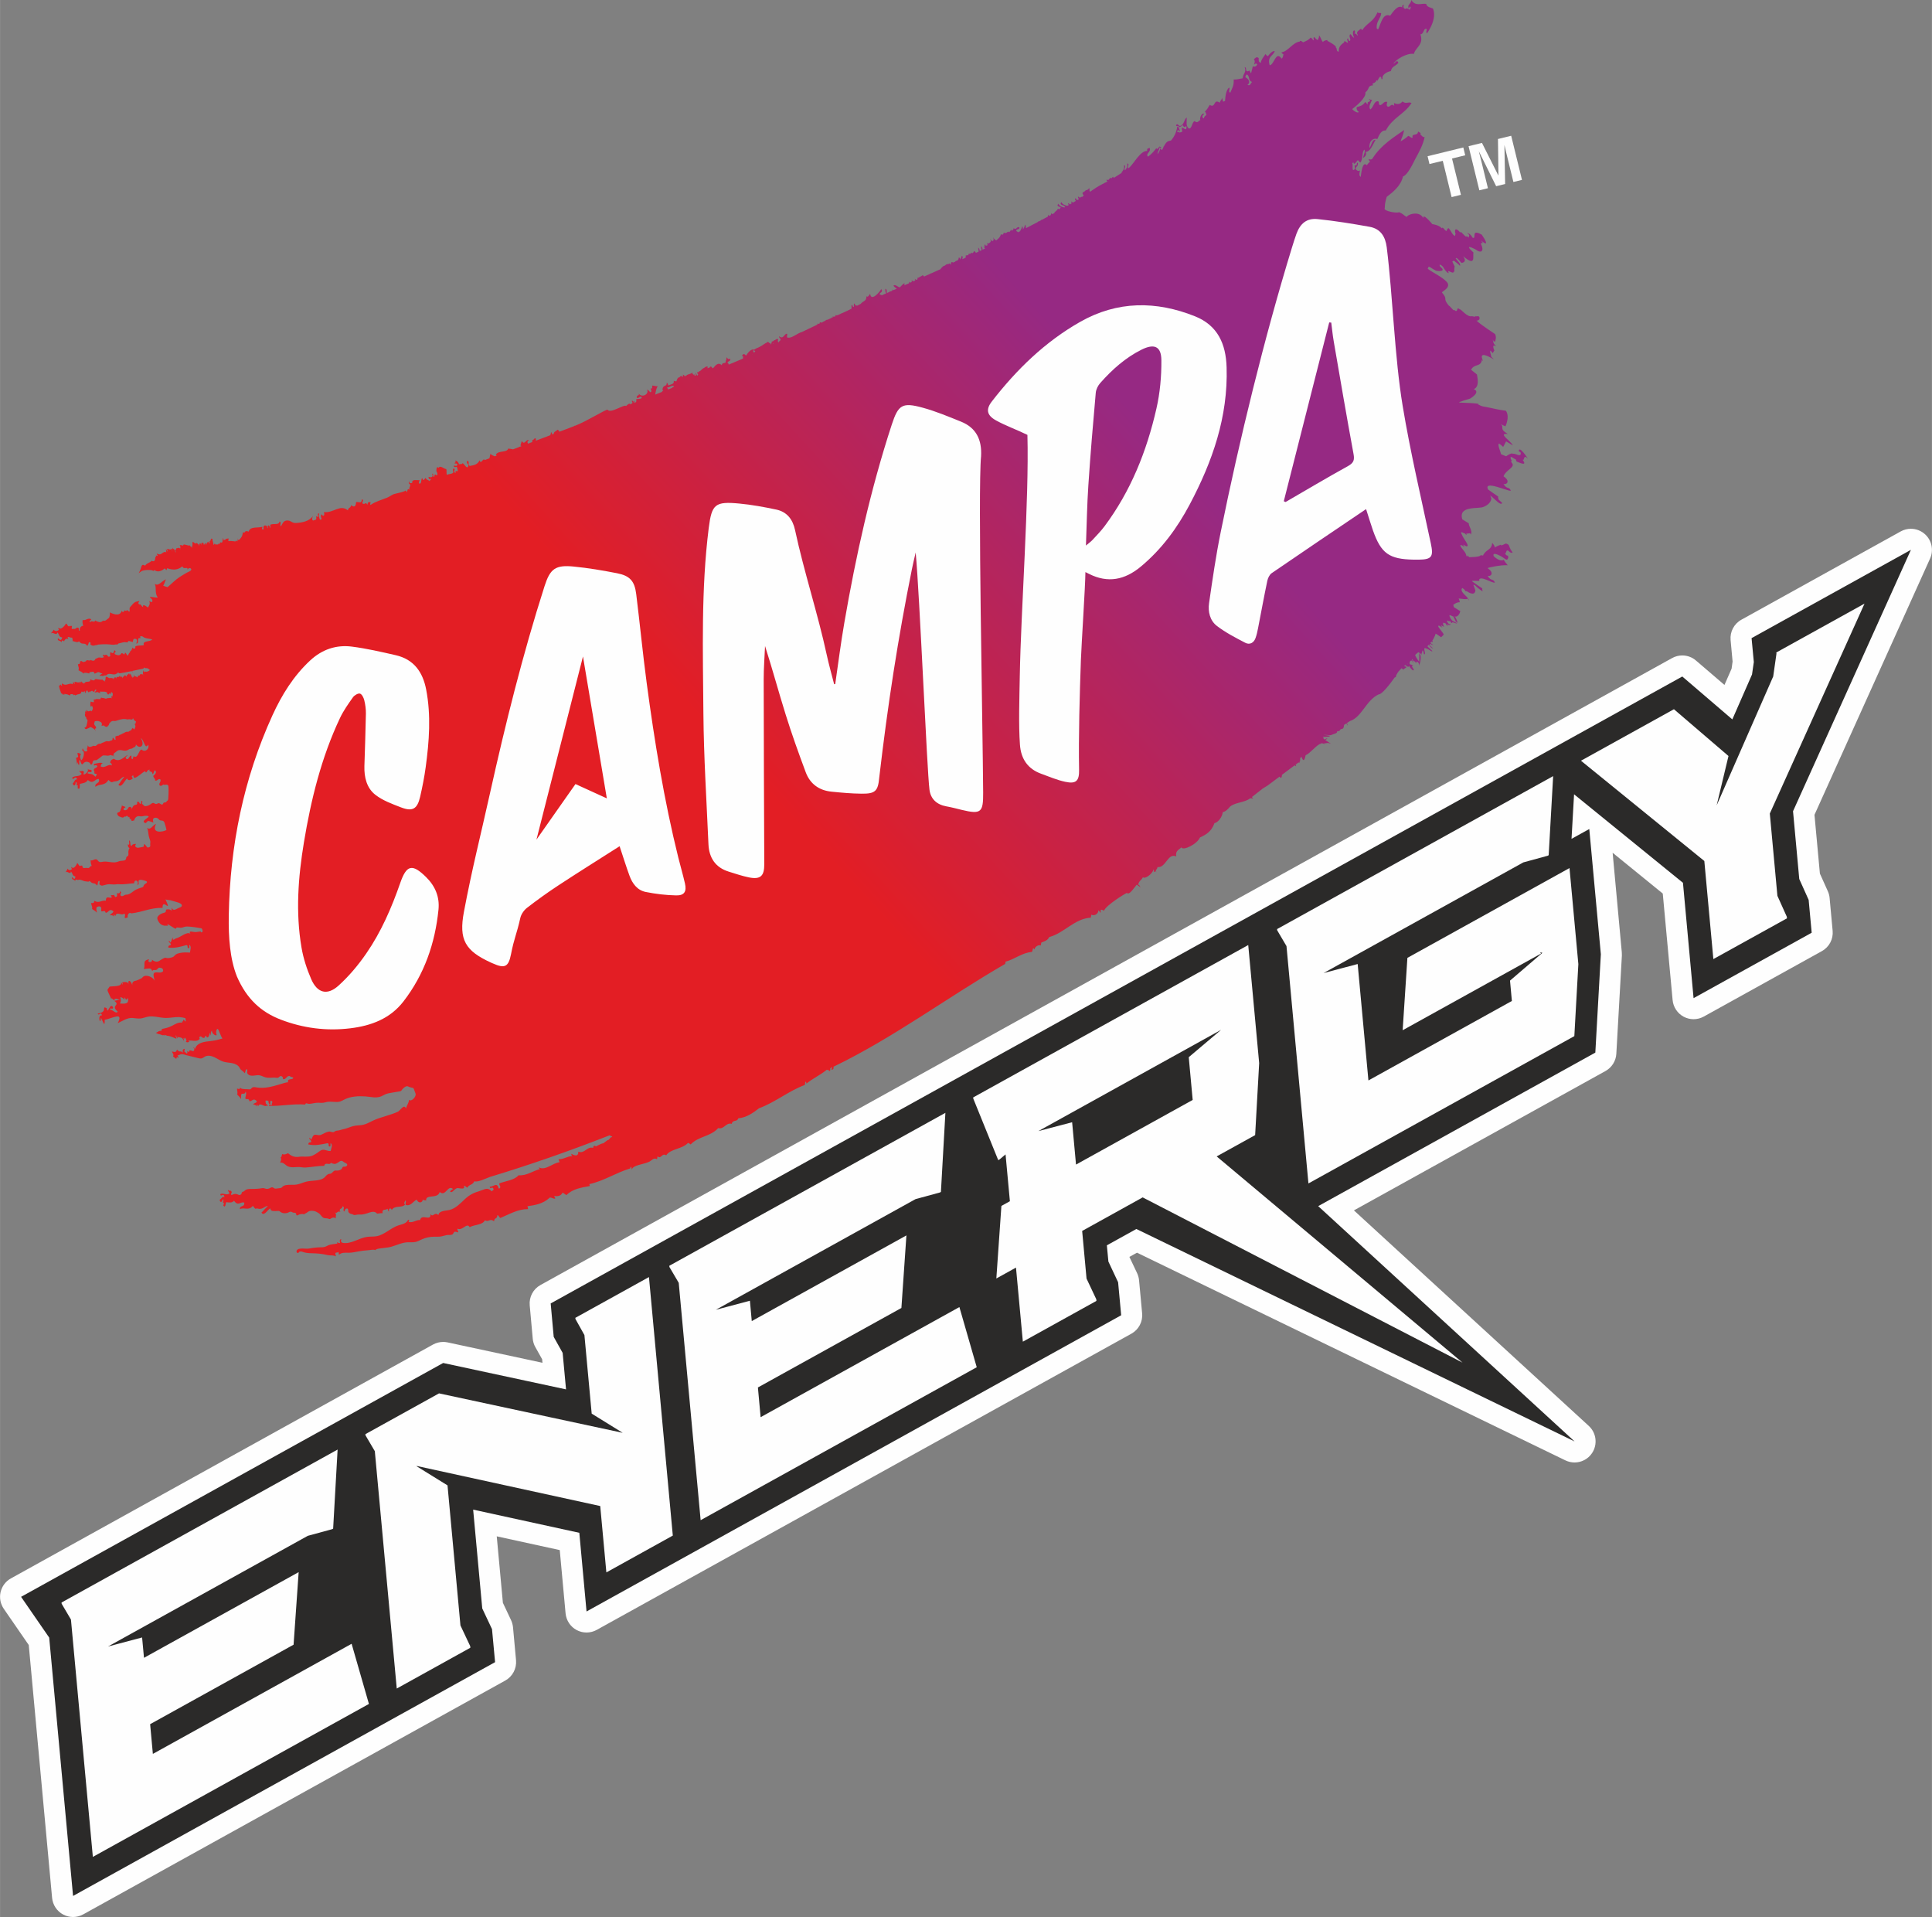 <?xml version="1.0" encoding="UTF-8"?>
<!DOCTYPE svg PUBLIC "-//W3C//DTD SVG 1.1//EN" "http://www.w3.org/Graphics/SVG/1.1/DTD/svg11.dtd">
<!-- Creator: CorelDRAW 2021 (64-Bit) -->
<svg xmlns="http://www.w3.org/2000/svg" xml:space="preserve" width="2.5in" height="2.48in" version="1.1" style="shape-rendering:geometricPrecision; text-rendering:geometricPrecision; image-rendering:optimizeQuality; fill-rule:evenodd; clip-rule:evenodd"
viewBox="0 0 13124.17 13019.82"
 xmlns:xlink="http://www.w3.org/1999/xlink"
 xmlns:xodm="http://www.corel.com/coreldraw/odm/2003">
 <rect x="0" y="0" width="13124.17" height="13019.82" fill="#808080" stroke="none"/>
 <defs>
  <style type="text/css">
   <![CDATA[
    .fil0 {fill:#FEFEFE;fill-rule:nonzero}
    .fil1 {fill:#2B2A29;fill-rule:nonzero}
    .fil2 {fill:url(#id0)}
   ]]>
  </style>
  <linearGradient id="id0" gradientUnits="userSpaceOnUse" x1="1218.83" y1="7864.09" x2="9739.15" y2="62.87">
   <stop offset="0" style="stop-opacity:1; stop-color:#E31E24"/>
   <stop offset="0.4" style="stop-opacity:1; stop-color:#E31E24"/>
   <stop offset="0.71" style="stop-opacity:1; stop-color:#962983"/>
   <stop offset="1" style="stop-opacity:1; stop-color:#962983"/>
  </linearGradient>
 </defs>
 <g id="Layer_x0020_1">
  <g id="_2306874954832">
   <path class="fil0" d="M495.97 13019.82c-22.94,0 -45.92,-5.52 -66.86,-16.6 -42.62,-22.55 -70.93,-65.17 -75.52,-113.24l-158.56 -1717.37 -169.75 -246.16c-22.96,-33.23 -30.67,-74.55 -21.49,-113.86 9.2,-39.27 34.54,-72.88 69.8,-92.39l2867.39 -1588.23c21.52,-11.82 45.2,-17.9 69.28,-17.9 10.09,0 20.21,1.05 30.13,3.16l644.45 138.45 -2.17 -23.85 -46.01 -82.28c-10.13,-17.53 -15.96,-36.95 -17.8,-56.96l-20.56 -227.02c-5.21,-56.42 23.31,-110.55 73.02,-138.02l7687.4 -4257.98c21.78,-12.03 45.41,-17.92 69.34,-17.92 33.44,0 66.59,11.68 92.96,34.43l193.62 165.9 48.49 -110.62 6.74 -48.3 -13.5 -145.77c-5.21,-56.59 23.31,-110.95 73.33,-138.45l1082.2 -599.54c21.78,-12.07 45.43,-17.92 69.36,-17.92 34.97,0 69.65,12.88 96.64,37.8 45.41,41.75 58.9,107.78 33.75,163.94l-785.49 1740.95 36.81 399 54.01 120.06c6.45,14.47 10.75,29.95 11.97,45.72l20.56 222.92c5.21,56.49 -23.31,110.64 -73.33,138.12l-802.06 444.36c-21.47,11.95 -45.43,17.9 -69.34,17.9 -22.71,0 -45.74,-5.54 -66.9,-16.58 -42.33,-22.59 -70.87,-65.19 -75.48,-113.26l-66.88 -723.54 -340.59 -277.03 62.29 676.13c0.6,7.07 0.91,14.12 0.6,21.18l-37.74 667.91c-2.75,49.02 -30.67,93.25 -73.33,117.02l-1709.37 946.66 1595.53 1463.77c52.17,48.01 61.36,127.05 21.49,185.76 -27.32,40.28 -72.11,62.58 -118.14,62.58 -21.16,0 -42.35,-4.63 -62.29,-14.32l-2910.3 -1410.45 -51.55 28.5 52.77 111.26c6.76,14.94 11.35,31.08 12.9,47.58l20.85 224.27c5.54,56.55 -23.31,110.9 -72.71,138.39l-3632.3 2011.74c-21.47,11.95 -45.41,17.9 -69.34,17.9 -23.02,0 -46.03,-5.52 -66.9,-16.58 -42.64,-22.59 -70.87,-65.17 -75.46,-113.22l-39.6 -430.02 -428.03 -93.46 41.75 451.55 55.53 117.79c7.05,15.13 11.35,31.33 13.19,47.93l20.56 224.27c4.9,56.49 -23.62,110.68 -73.33,138.12l-2866.75 1587.86c-21.52,11.95 -45.39,17.92 -69.28,17.92z"/>
   <polygon class="fil1" points="12222.76,5970.03 12180.41,5509.69 12981.25,3734.35 11898.75,4333.95 11914.08,4496.53 11901.81,4580.94 11768.02,4886.06 11428.05,4594.66 10715.9,4989.13 10715.9,4989.13 8507.63,6212.2 8507.63,6212.2 6586.85,7276.08 6586.85,7276.08 4542.72,8408.3 4542.72,8408.3 3740.66,8852.62 3761.22,9079.7 3821.97,9188.45 3844.99,9436.36 3010.25,9257.09 2457.98,9563 2457.98,9563 290.57,10763.48 142.86,10845.28 333.93,11122.23 495.97,12876.84 2707.65,11651.83 2707.65,11651.83 3362.95,11288.98 3342.1,11064.73 3275.81,10924.11 3213.98,10253 3935.21,10410.47 3984.29,10944.69 4624.96,10589.93 4624.96,10589.93 6813.6,9377.54 6813.6,9377.54 7616.28,8932.93 7595.4,8708.71 7529.43,8568.27 7518.99,8457.96 7719.37,8347.02 10696.26,9789.81 8954.68,8191.76 10837.4,7149 10874.83,6481.07 10796.3,5630.48 10675.7,5697.21 10692.89,5394.68 11432.66,5995.78 11504.77,6779.22 12288.73,6345.16 12307.13,6334.84 12286.58,6111.92 "/>
   <path class="fil0" d="M481.65 10999.61l-63.2 -107.41 -0.72 -8.29 1875.45 -1038.81 -30.3 537.02 -7.01 3.84 -165.34 45.1 -1357.18 751.72 231.69 -61.47 12.86 138.21 1050.72 -581.95 -34.52 492.81 -974.52 539.85 18.58 201.86 1350.18 -747.85 117.58 408.56 -1875.45 1038.81 -148.81 -1612zm2064.34 -1143.5l-63.2 -107.39 -0.74 -8.31 500.1 -276.93 1247.91 268 -210.79 -130.42 -49.4 -533.61 -60.74 -108.71 -0.93 -8.29 500.14 -276.91 162 1755.79 -451.35 250.12 -41.73 -450.71 -1245.76 -272.01 -2.4 1.26 210.73 130.42 87.82 951.18 66.3 140.56 0.95 11.04 -499.92 276.95 -149 -1612.04zm2064.55 -1143.44l-63.2 -107.39 -0.91 -8.33 1875.66 -1038.79 -30.38 537.08 -6.74 3.8 -165.7 45.1 -1356.81 751.72 231.65 -61.51 12.59 138.25 1050.6 -581.95 -34.06 492.83 -974.81 539.83 18.42 201.86 1350.36 -747.85 117.83 408.59 -1875.66 1038.81 -148.83 -1612.04zm2443 -1030.51l229.52 -60.16 26.39 287.53 792.56 -439.03 -26.7 -290.32 220.01 -185.87 -1241.77 687.85zm-272.45 197.36l-169.37 -417.72 -0.93 -8.29 1868.61 -1035.01 74.26 801.88 -27.32 489 -261.41 144.68 1670.39 1400.69 0 0 -2172.99 -1122.31 -411.15 227.8 29.76 323.52 66.28 140.56 0.91 11.08 -499.83 276.91 -46.63 -503.2 -133.47 74.03 34.37 -492.85 57.68 -31.89 -29.47 -318 -40.49 34.04 -9.2 5.08zm1958.19 -1453.79l-63.2 -107.39 -0.62 -8.29 1875.37 -1038.84 -30.38 537.06 -6.74 3.82 -165.39 45.12 -1357.12 751.67 231.65 -61.49 73.04 790.8 974.5 -539.81 -12.59 -138.29 220.01 -188.66 -15.05 -3.39 5.83 8.49 -940.12 520.69 32.22 -491.55 1101.21 -609.97 60.14 652.51 -27.3 489 -1806.34 1000.52 -149.12 -1612.02zm2838.52 -578.08l-837.96 -681.05 631.47 -349.68 370.64 317.77 -80.38 335.21 384.16 -875.5 22.09 -154.6 -0.93 -8.33 599.25 -331.85 -643.44 1425.95 51.55 558.59 63.82 141.82 1.24 11.08 -500.14 276.91 -61.36 -666.34z"/>
   <path class="fil2" d="M9559.13 4508.56c0.62,-0.41 1.24,-0.85 1.84,-1.28 0.62,1.78 1.55,3.47 1.84,5.27 -1.53,-1.8 -2.13,-2.44 -3.68,-3.99zm-1084.95 -3933.78c19.94,-8.16 13.5,-37.49 -14.43,-50.43 1.84,-9.42 5.21,-15.69 10.13,-18.54 23.31,12.03 5.83,41.54 35.59,50.57 -9.51,8.27 -12.59,31.75 -31.29,18.39zm-3204.57 1750.27c-0.31,-0.25 0,-0.52 0,-0.76 0,0.06 0,0.1 0,0.12 0,0.33 0,0.33 0,0.64zm-15.96 12.21c-0.93,-2.17 -1.53,-4.44 -2.15,-6.76 1.22,0.76 2.46,1.55 3.39,2.38 0,2.29 -0.93,3.04 -1.24,4.38zm-129.79 57.11c-8.27,-3.1 -7.36,-9.92 -5.83,-16.84l13.19 7.75c-3.37,1.12 -5.52,5.1 -7.36,9.09zm-15.65 15.25c0,-0.23 0,-0.37 0,-0.56 0.31,-0.31 0.31,-0.43 0.62,-0.68 0,0.23 0.31,0.41 0.6,0.68 -0.6,0.19 -0.91,0.33 -1.22,0.56zm-532.66 217.14c-4.61,1.51 -8.29,5.13 -11.97,8.56 -8.29,3.27 -16.58,6.53 -24.86,9.82 -2.44,-4.57 -5.52,-9.05 -7.67,-13.74 15.36,2.5 36.21,-19.24 47.87,-8.62 -0.91,1.34 -2.15,2.67 -3.37,3.99zm-191.78 79.65c0,-0.08 -0.31,-0.14 -0.31,-0.21 0.62,-0.23 0.93,0 1.24,-0.23 -0.31,0.17 -0.62,0.31 -0.93,0.43zm-2332.57 4054.13c1.82,12.86 -1.65,9.38 -7.36,0.43 2.56,-0.14 4.96,-0.29 7.36,-0.43zm126.2 35.59c-1.28,-8.18 -2.73,-16.53 -4.05,-23.93 0.37,7.69 0.91,15.98 1.32,24.72 0,0.1 0,0.12 0.14,0.19 -0.14,0.04 -0.14,0.04 -0.14,0.04 0,-0.1 0,-0.12 0,-0.23 -7.92,-18.39 -14.92,-34.58 -18.75,-42.14l2.17 -11.64c3.12,-0.37 6.45,-0.95 9.38,-1.76 2.03,8.64 3.89,19.1 5.87,30.82 -0.33,-4.67 -0.74,-9.24 -0.89,-13.35 4.94,8.87 8.99,20.87 12.3,34.27 -2.58,1.07 -4.96,1.96 -7.36,3.02zm-631.1 239.81c-0.37,-3.33 -1.1,-7.25 -1.8,-12.34 0,0 1.07,3.78 1.8,12.34zm8457.73 -5420.86c-18.73,-31.87 -28.85,-28.4 -38.98,-35.05 31.6,27.96 5.23,19.32 14.12,34.76 -26.68,-21.47 -16.87,-4.77 -16.87,-4.77 -14.43,-6.63 -48.8,-53.16 -40.82,-28.03 -31.6,-41.15 -46.32,-25.09 -32.22,11.02 -3.06,-5.5 -5.21,2.93 -4.3,10.21 -23,-9.09 -25.46,-37.31 -46.32,-54.89l-9.82 13.02c-2.46,-2.27 4.61,17.03 -13.52,0.45 -18.7,-25.98 -20.23,-10.64 -20.23,-10.64 -21.18,-24.51 -65.04,-28.81 -65.04,-28.81 0,0 -66.9,-80.92 -61.07,-40.67 -29.14,-56.53 -113.53,-21.58 -112.6,-7.56 -25.46,-14.88 -22.71,-20.77 -53.08,-33.44 -4.92,9.76 -103.71,-5.15 -97.59,-25.83 3.7,4.73 -3.06,-25.52 14.74,-78 41.11,-31.04 95.73,-73.93 110.16,-138.04 32.51,-11.47 66.88,-86.54 82.84,-117.46 27.3,-51.34 52.79,-94.25 64.44,-151.35 -11.37,5.46 -17.8,-8.21 -28.54,-15.71 2.77,-16.37 -0.31,-9.16 -16.27,-21.21 -1.84,34.58 -45.1,8.89 -36.81,39.97 -3.68,11.39 -20.56,-8.95 -29.76,-10.15 -16.27,15.23 -33.77,27.1 -52.17,37.1 8.29,-28.17 15.65,-32.86 24.24,-76.91 -65.35,45.97 -157.72,101.25 -215.4,193.89 -5.83,8.66 -16.27,7.19 -27.3,2.69 2.13,6.84 6.43,13.06 11.35,18.79 -8.6,4.3 -15.05,14.98 -22.09,23.54 -29.14,-29.27 -36.81,45.7 -41.73,79.57 -14.43,-9.28 -7.36,-28.27 -4.61,-45.24 -6.14,9.3 -23.93,4.3 -29.76,-10.6 6.76,-24.04 16.58,-10.33 15.36,-39.46 -12.28,-8.97 -3.08,32.12 -19.66,13.25 -7.36,12.77 3.39,17.55 -1.84,29.2 -3.06,3.53 -6.43,7.19 -12.26,5.25 -5.54,-13.12 1.53,-32.12 -4.61,-45.04 1.84,-3.93 6.14,-2.56 7.36,-7.83 3.99,27.26 20.87,-3.76 30.07,-13.37 8.6,4.2 8.29,12.05 17.8,15.98 20.56,-24.95 7.07,-68.27 27.3,-87.63 8.6,13.79 -7.36,37.86 -8.58,55.62 11.04,-4.53 29.76,-23.97 15.34,-39.68 34.68,-0.37 48.78,-48.51 69.03,-82.05 -23,-3.86 -27.61,36.09 -40.8,55.51 -6.76,-43.24 23.93,-72.17 52.77,-60.91 13.81,-32.08 28.54,-61.71 57.68,-58.3 47.27,-88.73 123.97,-107.85 174.89,-186.43 -23.91,-11.76 -33.75,10.02 -61.67,-10.5 -13.5,16.1 -30.98,23.23 -56.44,10.83 -3.68,8.04 1.84,11.76 0.6,18.56 -24.22,-20.17 -26.08,11.2 -44.17,5.5 -10.13,-6.39 -7.07,-18.89 -3.08,-31.68 -23,-8.39 -30.38,18.7 -48.18,21.62 -16.25,-3.95 -2.44,-21.54 -15.03,-26.68 -28.23,-0.35 -27.3,35.86 -51.55,55.68 -17.49,-17.8 5.83,-49.27 11.35,-65.93 -5.52,1.55 -12.28,-0.29 -20.54,-5.25 -1.24,5.02 4.9,7.34 8.58,10.44 -7.67,15.73 -22.09,2.15 -17.49,26.74 -8.6,-4.17 -8.6,-12.24 -17.8,-15.96 -13.81,23.23 -35.59,28.5 -57.06,34.33 -2.77,13.79 1.84,24.28 13.5,31.66 -1.55,13.14 -33.75,-3.8 -43.88,-18.7 22.09,-16.02 97.26,-77.07 89.29,-112.89 32.84,-26.85 10.75,-44.19 53.08,-48.65 -11.04,-12.67 0.93,-13.93 9.84,-17.15 1.22,-2.85 3.97,-4.46 7.05,-5.54 2.46,-4.57 2.46,-10.33 7.98,-11.97 2.15,2.75 2.46,4.48 2.46,5.99 6.74,-9.38 11.66,-22.71 19.32,-29.89 16.27,5.13 1.84,22.59 17.49,16.02 -8.6,-28.94 31.91,-49.71 55.84,-53.43 6.45,-33.65 32.22,-32.43 51.24,-56.22 -9.82,-27.82 -23.93,4.9 -33.44,5.68 13.19,-25.73 90.22,-74.74 138.68,-66.32 9.82,-44.81 69.36,-60.83 44.19,-133.1 25.77,-1.38 18.11,-40.39 41.13,-37.35 6.74,13.39 -7.38,14.9 3.37,31.85 34.66,-50.97 62.58,-114.73 40.8,-169.75 -16.56,-6.66 -42.33,-9.26 -46.03,-31.42 -33.75,-5.64 -71.18,19.7 -101.25,-26.35 -1.53,27.63 -27.3,29.58 -18.7,55.72 5.83,2.17 6.43,-7.5 8.89,-13.08 12.59,12.03 3.08,10.87 -0.6,23.79 -14.74,-11.76 -24.24,-11.53 -30.69,-5.17 -13.21,-5.27 -13.81,-15.98 -9.2,-29.2 -8.91,1.1 -14.43,8.35 -10.13,18.5 -31,-19.08 -61.36,26.7 -83.15,56.09 -49.11,-19.7 -60.45,47.99 -81.64,92.96l-9.2 -5.27c-5.83,-48.86 26.39,-67.13 30.38,-103.46 -11.06,-8.43 -12.9,3.93 -25.17,-7.73 -30.36,68.76 -68.41,68.66 -104.62,122.15 -3.68,-3.02 -3.68,-7.48 -7.67,-10.19 -15.03,11.57 -37.12,22.73 -21.78,41.91 -1.24,16.41 -14.12,-22.8 -19.94,-5.15 -5.52,-7.09 8.29,-13.6 -4.3,-26.43 -12.88,3.14 -9.82,38.73 -0.91,47.78 -5.54,9.59 -15.67,-17.77 -27.01,-21.27 -10.73,18.99 4.92,26.33 0.62,42.53 -3.99,12.79 -16.27,-7.73 -13.21,-13.14 -15.65,-1.67 -1.53,21.95 -1.84,29.2 -3.37,-0.02 -15.34,-5.79 -23.62,-13.37 1.24,5.17 -4.59,6.78 -2.46,10.69 -18.7,14.18 -37.43,24.95 -36.81,63.51 -20.56,-3.72 -7.67,-21.54 -19.94,-29.06 8.29,-10.52 -49.71,-41.21 -58.3,-45.22 0.62,-0.76 1.24,-1.78 1.84,-2.4 -0.29,-0.7 0,-1.94 -0.91,-2.6 0,0 -21.18,0.64 -30.07,13 -13.19,-13.33 -13.19,-31.97 -26.7,-44.89 0.93,19.51 -2.44,12.03 -7.67,31.64 -15.65,-4.44 -15.96,-15 -26.99,-21.08 -5.23,9.76 -0.31,15.71 -0.62,23.56 -11.97,-4.17 -7.98,-15.4 -22.4,-18.6 -13.81,17.77 -32.82,23.52 -50.62,31.7 -15.65,-14.26 -26.39,-10.56 -20.25,-5.52 -50.33,5.52 -77.32,64.53 -125.81,73.72 -0.62,6.76 7.67,9.38 12.9,13.33 -2.46,13.25 -5.83,25.77 -12.59,29.41 -39.27,-57.44 -50.93,44.23 -81,44.48 -17.49,-60.08 21.47,-59.71 34.37,-95.22 -18.42,-6.53 -46.34,34.08 -46.34,34.08 -9.51,-3 -11.37,-9.61 -16.58,-14.88 -2.15,6.08 -29.76,36.15 -31.91,60.02 -16.58,-5.25 -14.74,-18.79 -13.81,-32.06 -18.42,-15.48 -22.09,3.93 -33.44,5.31 7.05,9.69 8.6,21.47 1.53,36.89 7.98,2.13 8.6,-14.2 21.78,0.31 -6.14,13.97 -16.27,18.58 -30.07,12.96l-11.97 47.76c-15.34,-21.35 -2.75,-21.49 -23.62,-13.37 -19.01,-4.3 -2.75,-24.06 -19.63,-29.31 12.59,40.45 -8.89,36.42 -13.81,76.78 -20.56,1.98 -38.67,9.78 -61.05,7.44 2.75,44 -11.37,59.32 -22.71,89.53 -18.42,-4.53 0.62,-25.4 -7.67,-34.54 -19.94,12.67 -26.39,56.49 -28.23,91.13l-13.5 4.92c-1.84,-8.64 -4.3,-17.46 -7.67,-27.45 -0.93,20.36 -11.97,16.18 -14.12,34.27 -45.72,-30.46 -26.7,40.32 -68.74,14.92 -19.63,32.28 -12.88,22.55 -33.44,47.5 11.06,2.96 4.3,13.68 11.66,18.42 -5.83,9.63 -15.65,8.54 -18.11,26.39 -19.63,-8.64 -7.36,-25.46 2.46,-29.06 -10.73,-16.72 -34.97,22.09 -26.08,39.6 -12.88,3.97 -18.11,25.26 -39.58,7.4 -18.11,5.81 -17.49,54.81 -39.58,49.89 -21.16,-17.75 -12.9,-47.7 -13.5,-74.09 -20.25,12.69 -15.34,50.08 -47.27,57.75 -17.18,-10.52 -13.19,-16.66 -24.84,-8.37 -3.37,19.41 20.85,-2.96 17.18,16.22 9.84,-2.58 19.94,-4.28 25.77,-15.65 13.21,18.23 10.13,17.61 24.86,8.16 5.52,4.11 1.53,11.99 0.62,18.52 -4.92,10.77 -24.86,-14.38 -30.69,-5.33 2.77,6.39 -0.91,15.79 5.52,20.81 -4.9,7.17 -12.57,8.14 -19.63,9.51 -7.05,-3.6 -13.19,-6.39 -14.72,-5.29 -0.93,0.68 -0.62,2.21 -0.93,3.47 -3.37,-5.46 -1.22,-9.45 4.3,-13.04 3.68,-6.72 5.21,5.35 14.12,7.92 -3.68,-12.55 -4.61,-26.41 -18.42,-34.58 -7.36,47.41 -24.24,72.88 -42.35,95.53 -5.21,0.85 -10.13,1.98 -15.96,3.76 -16.27,5.27 -25.46,21.37 -33.75,38.03 -0.31,-1.12 -1.84,-1.86 -1.53,-3.2 0.31,2.21 -0.62,5.62 -1.22,8.72 -3.08,5.89 -5.83,11.76 -8.6,17.05 -6.76,-3.16 -13.5,-6.55 -12.88,-13.25 1.53,8.93 -6.76,26.72 -17.82,41.73 -1.53,-17.46 17.82,-37.41 11.37,-46.67 16.27,13.62 19.94,0.7 1.84,-5.25 -4.61,6.22 -9.53,11.72 -14.12,17.24 -1.84,-1.67 -4.61,-3.37 -8.6,-4.75 -18.11,24.76 -36.81,43.51 -55.53,56.59 -19.63,-21.7 23.93,-31.42 10.75,-59.77 -11.06,6.47 -18.73,-0.19 -16.27,20.92 -44.81,-2.34 -84.99,77.46 -119.98,111.75 -3.68,2.09 -6.74,4.09 -10.13,6.2 -7.98,-8.54 14.74,-29.62 -5.83,-32.92 4.3,22.61 -5.21,35.47 -14.72,46.4 -12.28,-7.34 14.41,-30.77 -7.07,-34.27 4.61,25.11 -7.67,38.34 -18.11,50.04 1.53,0.02 3.39,0.06 5.23,0.14 -19.35,12.4 -38.05,24.45 -57.37,36.5 -0.62,-2.4 -1.86,-4.79 -1.86,-7.63 -9.2,-3.18 -8.89,18.56 -22.69,5.13 -1.53,2.58 -1.53,4.69 -1.24,6.63 -7.05,0.74 -7.67,17.4 -20.54,5.25 -3.39,6.72 0,10.66 4.9,14.36 -12.57,5.64 -24.53,11.62 -35.59,17.94 -29.45,14.51 -54.29,31.39 -82.84,51.61 -5.52,-6.1 -6.45,-14.07 -2.15,-23.93 -8.6,1.57 -13.81,11.33 -21.78,14.22 0.31,-0.91 0.31,-1.63 0.62,-2.62 -10.13,1.84 -15.05,15.31 -25.48,15.44 -7.05,11.16 1.53,15.81 5.83,22.34 -3.37,1.98 -6.43,4.96 -8.89,9.05 -7.67,-0.99 -13.5,1.63 -18.11,7.3 -2.46,-3.7 -5.21,-7.23 -12.28,-8.8 -0.91,6.99 3.08,12.09 6.14,17.61 -3.99,2.34 -7.98,4.61 -12.28,6.94 -3.68,-4.92 -4.59,-10.89 -14.72,-13.08 -0.93,7.21 3.37,12.38 6.14,18.08 -3.39,2.03 -7.07,4.05 -10.44,6.04 -1.84,0.06 -3.37,1.05 -4.3,2.54 -2.15,1.07 -3.99,2.19 -5.83,3.27 -2.15,-3.43 -4.61,-6.63 -11.04,-8.23 0,4.63 1.53,8.58 3.97,12.21 -4.28,2.62 -8.89,5.25 -13.19,7.81 -2.15,-3.62 -4.92,-7.05 -11.97,-8.68 0.31,4.79 1.53,9.07 4.61,12.83 -3.08,1.72 -6.14,3.39 -9.22,5.08 -17.18,-2.27 -34.66,-11.08 -40.8,-25.55 -18.42,23.64 18.11,17.11 25.46,34.35 -1.53,0.83 -3.37,1.69 -4.61,2.54 -17.49,-2.17 -35.28,-10.97 -41.42,-25.55 -14.12,17.88 3.68,18.35 16.27,25.03 -2.46,5.89 -6.45,9.55 -10.13,12.52 -2.77,-1.3 -5.52,-2.46 -9.82,-3.16 -5.52,16.2 -19.94,15.96 -23.62,29.31 -4.61,2.48 -8.91,4.94 -13.5,7.44 -2.46,-2.05 -4.92,-3.62 -7.07,-7.17l-3.37 12.98c-3.68,1.9 -7.07,3.8 -10.44,5.7 -2.44,-1.96 -4.61,-4.32 -6.74,-7.54l-3.39 12.98c-12.88,7.03 -25.77,13.83 -38.36,20.65 -4.59,-0.27 -7.36,1.53 -9.2,4.88 -3.68,1.94 -7.36,3.91 -10.73,5.81 -4.92,-0.56 -7.98,1.47 -9.84,5.19 -26.68,14.16 -53.39,27.94 -80.07,41.73 -0.93,-8.6 0.31,-18.08 -5.52,-24.47 -3.08,13.45 -8.91,23.77 -14.74,33.92 -0.62,-8.16 0.31,-17.03 -5.21,-23.04 -3.08,13.62 -8.91,24.12 -14.74,34.37 -4.9,2.4 -9.51,4.75 -14.12,7.17 -0.93,-2.48 -3.99,-5.27 -11.66,-8.93 2.15,-20.07 19.63,-3.29 22.09,-23.17 -9.82,-8.76 -18.11,2.71 -24.86,8.16 -2.75,-0.68 -5.52,0.04 -7.98,1.45 -1.84,-1.07 -3.68,-3.16 -5.52,-7.87 -1.84,10.02 -6.76,14.41 -12.28,19.61 -2.75,-0.23 -4.9,-2.5 -7.36,-8.8 -1.84,9.71 -6.45,14.05 -11.97,19.1 -9.82,-14.14 -15.96,14.59 -36.52,2.81 -1.53,5.44 -3.68,9.03 -5.83,12.92 -3.99,0.99 -8.29,0.93 -13.81,-2.19 -6.45,24.53 -20.56,30.84 -32.22,42.27 -6.74,-6.72 -14.12,-7.21 -21.47,-22.88 7.98,20.25 2.77,23.31 -4.61,27.82 -4.59,-3.18 -9.51,-6.66 -14.72,-17.18 11.04,28.17 -3.39,23.11 -12.59,35.2 -0.6,-0.83 -0.91,-2.03 -0.91,-4.3 -16.58,-7.09 7.05,27.72 -13.5,10.27 1.53,2.46 3.68,4.86 5.52,7.28 -6.45,-2.21 -11.37,1.76 -11.06,-7.09 -16.27,-7.03 7.07,27.67 -13.5,10.25 3.68,5.21 7.67,10.19 11.04,15.52 -4.59,2.27 -9.51,4.55 -14.41,6.78 -0.62,-0.41 -1.24,-0.97 -2.15,-1.34 -0.31,0.74 -0.31,1.34 -0.62,2 -0.62,-9.09 -1.22,-18.08 -10.13,-23.79 0.93,9.2 1.53,18.62 4.61,27.18 -4.3,2.07 -8.91,4.22 -13.5,6.3 -0.62,-8.8 -1.55,-17.51 -10.13,-23.02 0.91,8.74 0.91,18.04 3.37,26.31 -6.14,2.91 -12.28,5.81 -18.42,8.74 -3.99,-4.46 -7.05,-9.24 -12.88,-12.67 -2.77,9.01 -7.38,12.96 -12.59,15.4 -1.84,-1.84 -3.68,-3.62 -6.14,-5.04 -1.22,3.62 -2.75,5.68 -4.59,8.02 -4.92,0.52 -9.84,0.83 -14.74,1.72 0.6,3.41 -0.62,5.33 -0.93,8.1 -5.83,0.95 -11.97,1.07 -17.8,2.17 0.93,6.28 0.31,11.18 -0.91,15.34 -7.38,3.33 -14.12,6.57 -21.47,9.86 -2.77,-6.76 9.51,-19.55 -6.14,-21.02 -1.24,12.71 -5.83,18.93 -11.66,22.86 1.53,-5.83 3.06,-11.66 -7.07,-12.63 -0.91,9.01 -3.37,14.59 -6.76,18.62 -5.52,1.74 -11.35,3.58 -16.87,7.03 -0.62,1.1 -0.31,1.78 -0.62,2.75 -4.61,1.53 -9.82,3.27 -14.72,5.83 -2.15,-1.98 -4.61,-3.62 -7.98,-3.99 -6.14,3.55 -7.38,8.8 -6.14,16.39 -0.62,0.25 -0.93,0.5 -1.55,0.74 -2.75,-3.6 -5.83,-6.43 -10.73,-7.01 -1.84,1.12 -2.77,2.52 -3.68,3.86 -10.44,-1.65 -18.42,3.27 -25.17,10.29 -12.88,1.53 -21.78,13.37 -30.67,24.72 -19.94,9.11 -40.2,18.11 -60.14,27.14 -4.61,0.66 -8.6,2.36 -11.97,5.21 -3.06,1.57 -6.76,3.1 -10.13,4.63 -1.53,0.5 -2.75,1.1 -4.3,1.88 -7.98,3.62 -15.96,7.17 -23.93,10.79 -2.46,-3.04 -5.52,-6.2 -9.82,-9.38 -6.14,6.99 -12.88,6.57 -16.27,11.26 -0.6,-0.5 -0.91,-0.95 -1.53,-1.41 -4.59,5.27 -9.82,6.18 -13.5,8.33l-5.52 -3.29c1.53,1.88 2.15,3.78 3.06,5.68 -1.53,1.9 -2.75,4.48 -2.46,9.26 -1.84,0.83 -3.68,1.59 -5.52,2.44l-12.59 -7.56c2.77,3.91 3.7,7.85 3.7,11.64 -4.3,1.78 -8.29,3.62 -12.28,5.44 -3.99,-1.34 -7.98,-3.37 -11.66,-6.78 0.31,4.88 0.31,8.64 0,11.86 -2.77,1.3 -5.83,2.58 -8.6,3.84 -3.06,-1.38 -5.83,-3.35 -8.89,-5.95 0.29,3.84 0.29,7.03 0.29,9.82 -10.73,4.75 -21.47,9.45 -32.22,14.18 0,-3.84 0.93,-7.9 0.62,-14.1 -13.19,5.5 -27.92,26.21 -32.22,28.15 -13.81,-2.31 -30.67,-22.4 -42.95,-11.95 3.99,8.41 13.19,14.67 22.4,21.02 -7.38,3.35 -15.05,6.66 -22.4,9.98 -2.46,-1.55 -4.9,-2.48 -7.36,-5.06 0,2.79 0.6,5.27 0.6,7.94 -4.28,1.96 -8.58,3.91 -12.88,5.83 -1.84,-1.22 -3.37,-2.48 -4.92,-4.24 0,2.19 0.31,4.22 0.31,6.26 -6.45,2.89 -13.19,5.77 -19.63,8.68 -5.21,-8.89 3.99,-23.64 -11.35,-28.65 0.31,13.93 -1.53,16.6 5.52,31.23 -3.37,1.45 -6.76,2.89 -9.82,4.34 -2.46,-0.1 -4.3,0.21 -3.99,1.86 -0.93,0.27 -1.53,0.56 -1.84,0.83 -0.93,0.33 -1.84,0.7 -2.46,1.05 -1.84,-3.02 -1.84,-1.51 -0.93,0.41 -3.37,1.43 -6.74,2.83 -10.11,4.24 -4.61,-1.86 -9.51,-3.99 -14.12,-5.85 -5.54,-11.97 26.99,-12.9 10.13,-36.54 -10.44,21.06 -68.43,86.68 -75.17,34.21 -9.22,2.54 -11.06,25.5 -25.79,15.09 2.46,33.87 -24.22,31.91 -38.96,51.79 -7.67,3.99 -15.05,7.98 -22.71,11.9 -9.2,-2.29 -15.03,3.8 -17.49,-13.89 -8.89,-1.26 -5.21,10.79 -5.52,22.47 -5.21,-0.1 -8.91,-0.31 -10.75,-13.23 -9.51,-1.3 -4.28,12.57 -5.52,24.97 -8.89,4.36 -17.49,8.74 -26.08,13.14 -13.81,6.24 -27.61,12.63 -41.42,18.95 -2.77,0.08 -4.9,1.28 -6.76,3.12 -6.43,2.89 -12.88,5.81 -19.32,8.72 -6.45,0 -11.35,4.75 -20.56,-1.16 2.46,3.37 4.61,5.64 6.45,7.61 -2.15,1.14 -4.59,2.23 -7.05,3.35 -4.3,1.03 -8.6,2.29 -15.34,-1.96 1.84,2.79 3.68,4.82 5.52,6.53 -0.93,0.43 -1.84,0.79 -2.77,1.2 -0.62,-0.5 -1.53,-0.93 -1.84,-1.43 -4.61,0.81 -6.45,2.96 -7.67,5.48 -2.77,1.18 -5.52,2.48 -8.29,3.55 -3.37,0.56 -4.9,1.86 -6.14,3.47 -1.22,0.58 -2.46,1.14 -3.68,1.65 -1.53,-0.64 -2.77,-0.99 -4.9,-1.9 0.29,1.26 0.91,2.36 1.53,3.49 -1.24,0.68 -2.77,1.26 -3.99,1.92 -5.54,-1.1 -9.53,0.6 -13.21,3.58 0,-0.04 0,-0.04 0,-0.06 0,0.06 0,0.06 0,0.08 -1.84,1.51 -3.68,3.2 -5.52,5.06 0,0.04 0,0.06 -0.31,0.12 -4.9,0.02 -8.89,2.4 -12.57,5.81 -3.39,1.74 -7.07,3.43 -10.75,5.08 -2.77,-0.5 -6.14,-1.51 -10.13,-3.35 -0.62,3.45 -1.53,6.82 -2.46,9.36 -1.84,0.74 -3.37,1.47 -4.9,2.25 -2.77,-0.56 -5.23,-1.24 -8.29,-2.75 -0.31,2.77 -1.24,5.31 -1.84,7.59 -34.68,16.22 -69.05,32.92 -103.71,49.62 -15.65,4.57 -30.07,12.79 -43.57,20.92 -3.68,1.84 -6.76,3.6 -10.13,5.5 -15.05,8.35 -29.45,14.82 -45.41,12.42 -8.6,-5.91 1.84,-19.43 -3.37,-26.48 -20.56,-0.83 -23.64,42.7 -54.03,16.45 0.31,7.23 3.08,14.05 11.06,18.89 -0.31,16.91 -10.44,9.32 -11.97,23.02 -10.73,-3.6 -6.74,-12.79 -4.9,-21.43 -13.21,-6.86 -17.51,9.3 -29.16,6.97 0,1.01 0.31,1.84 0.62,2.71 -4.92,3.02 -8.91,7.11 -15.34,5.87 0,1.1 0.29,1.98 0.6,2.93l-5.83 18.81c-1.22,-4.69 -2.15,-9.42 -8.58,-11.9l-0.62 2.89c-2.46,-3.97 -4.92,-7.98 -12.59,-10 -4.3,3.1 -9.2,5.83 -13.5,8.89 -0.62,-0.06 -0.62,-0.31 -0.93,-0.43 -10.42,7.21 -20.85,13.93 -31.6,20.54 -12.28,6.78 -24.53,13.19 -37.74,17.57l1.24 0.95c-4.92,2.19 -9.53,5.13 -14.74,6.88 0.31,-1.05 0.62,-2.13 0.93,-3.14 -20.25,-2.11 -41.73,26.52 -48.8,39.72 -0.91,0.41 -1.84,0.91 -3.06,1.41 -10.75,-12.65 -19.35,-13.21 -26.39,3.04 3.37,1.3 5.52,2.6 7.36,3.8 -0.31,2.91 0,8.1 -0.91,14.32 -31.91,13.62 -64.13,27.16 -96.66,40.7 -1.53,-5.68 -3.99,-11.06 -9.2,-15.31 7.05,-8.6 24.84,-8.74 18.11,-25.69 -10.75,7.4 -12.59,3.91 -24.86,-8.95 2.46,19.9 -7.05,19.41 -4.3,34 -7.67,10.46 -23.62,-0.85 -27.61,20.03 -21.78,-22.22 -41.11,-1.2 -57.06,18.62 -1.84,0.87 -3.99,1.24 -5.83,2.42 -7.67,-15.46 -15.05,-14.74 -22.09,-2.6 -3.37,-1.74 -6.76,-0.6 -10.13,3.41 -1.22,-3.82 -1.53,-8.04 -0.31,-12.94 -9.2,-1.26 -16.56,3.12 -23.31,8.99 -10.44,3.31 -18.73,13.68 -27.61,21.54 -2.15,0.64 -4.61,1.2 -7.38,1.14 0,1.41 0.62,2.42 0.93,3.58 -4.3,2.62 -8.6,4.42 -14.12,4.34 -1.22,6.39 4.61,9.94 7.98,14.45 -2.46,-0.5 -4.3,1.12 -3.68,8.8 -7.98,-4.63 -11.04,-11.39 -11.04,-19.06 -11.06,0.23 9.82,21.72 -10.44,17.86 0,-0.02 0,-0.06 -0.31,-0.06 -1.53,-3.06 -2.15,-6.39 -2.15,-9.9 -3.99,0.06 -3.99,2.67 -3.06,5.83 -6.76,-4.67 -11.06,-10.19 -10.13,-17.63 -2.77,4.67 -7.38,7.36 -12.59,9.28 0,-0.5 -0.62,-0.83 -0.31,-1.38 -0.6,0.89 -1.53,1.43 -2.15,2.15 -9.82,3.22 -20.25,4.88 -25.46,11.53 -3.99,1.36 -7.98,3.04 -10.75,5.54 -2.75,-4.61 -4.59,-9.47 -13.5,-11.8 4.61,12.07 1.53,14.8 -3.06,14.47 -1.84,-2.73 -4.3,-5.23 -9.82,-6.63 0.6,1.53 0.6,2.52 1.22,3.76 -1.53,-0.76 -2.75,-1.43 -2.75,-1.43 -4.3,2.42 -7.07,5.91 -9.22,9.71 -2.15,-1.01 -3.68,-1.9 -3.68,-1.9 -9.51,5.66 -11.97,15.25 -15.65,26.72 -4.3,1.32 -10.13,0.74 -18.42,-2.91 5.52,25.17 -24.55,24 -36.52,32.53 -3.68,-6.45 -1.53,-14.9 -11.04,-19.06 0.91,29.95 -23.93,10.58 -29.14,43.36 0.29,4.55 2.15,7.63 4.59,9.76 -3.37,1.8 -6.43,4.2 -8.6,9.24 -15.03,6.01 -30.05,11.78 -45.1,17.8 3.39,-19.74 6.14,-40.08 16.58,-56.73 -11.06,1.34 -24.86,-3.84 -36.83,-4.55 -1.84,9.82 3.99,26.72 -10.73,18.23 -0.31,7.71 5.83,13.17 4.9,21.08 -9.51,16.1 -11.97,-6.59 -29.45,-12.24 15.96,33.07 -36.5,58.8 -57.06,26.5 7.98,19.94 -13.21,5.1 -13.5,28.32 15.65,10.66 18.08,-14.1 33.75,-3.58 5.52,15.27 -26.08,11.14 -36.83,14.12 1.53,5.95 0.93,12.61 -0.62,19.88 -3.37,1.3 -6.74,2.67 -10.11,4.01 -0.93,-4.2 -0.62,-8.76 1.53,-11.2 -6.76,-1.07 -7.38,5.35 -4.92,12.52 -0.91,0.37 -1.84,0.74 -2.75,1.1 -1.24,-9.71 -3.99,-16.99 -14.12,-14.8 10.42,16.93 3.68,15.15 -3.39,21.62 -1.84,0.68 -3.68,1.38 -5.21,2.09 -7.05,-14.12 -26.39,10.33 -29.45,11.51 -12.9,-14.24 -106.48,54.27 -125.19,25.07 -8.29,-5.99 -141.45,78.41 -220.3,108.59 -4.3,-0.54 -6.76,0.58 -7.07,2.75 -34.06,12.9 -67.5,25.63 -100.34,38.26 -2.13,-5.6 -4.59,-11.1 -13.81,-13.89 -7.36,12.86 -21.16,8.25 -25.46,28.75 -3.06,1.22 -6.14,2.42 -9.2,3.62 -1.53,-5.91 -2.77,-11.78 -8.29,-16.04 -0.62,10.19 -2.77,16.47 -6.14,21.41 -32.53,12.36 -64.73,24.62 -96.64,36.75 -2.15,-5.89 4.28,-14.84 -7.98,-17.11 -5.85,15.46 -25.46,10.27 -15.36,25.96 -10.11,3.86 -20.54,7.73 -30.67,11.57 -5.23,-9.98 -4.92,-24.41 7.36,-18.6 -13.19,-26.79 -30.38,37.47 -49.09,-0.27l-9.53 30.96c3.39,1.16 5.54,2.79 7.38,4.57 -3.99,1.57 -8.29,3.18 -12.28,4.75 -0.93,-0.74 -1.53,-1.47 -2.46,-2.09 -0.31,1.34 -0.6,2.09 -0.91,3.29 -14.12,5.39 -27.92,10.62 -42.04,15.96 -9.82,-2.17 -20.87,-4.69 -32.53,-5.23 -9.51,29 -62.29,11.08 -83.46,39.35 1.53,4.57 3.37,6.84 5.21,7.87 -4.9,1.78 -9.51,3.53 -14.1,5.37 0,-0.37 0,-0.56 -0.62,-0.85 -12.9,-5.54 -23,-8.35 -27.3,-17.28 -2.46,6.14 -4.61,18.39 -7.07,31.35 -8.29,3.1 -16.58,6.26 -24.55,9.32 -2.44,0.89 -4.28,1.82 -6.43,2.71 -2.15,-2.03 -4.3,-3.72 -7.07,-4.36 -8.29,0.5 -21.78,33.44 -28.83,6.35 -15.36,30.63 -41.13,33.34 -66.55,37.8 -18.58,-6.86 2.36,-28.44 -16.58,-35.22 -13.19,18.6 14.36,22.34 4.44,39.97 -9.01,16.8 -22.98,-15.15 -36.93,-23.69 -5.17,11.57 -17.84,2.89 -24.8,9.11 -1.65,-11.72 -8.64,-21.37 -24.26,-27.76 1.84,6.28 2.77,18.7 -4.79,15.58 -3.12,13.99 9.94,-2.21 18.58,11.35 -2.77,17.49 -16,7.19 -24.43,9.05 -2.77,13.21 17.09,10.5 19.68,6.47 4.75,9.09 5.13,19.8 7.69,29.56 -11.39,5.31 -17.63,-9.51 -15.6,14.55 -20.42,-13.08 -2.23,-15.44 -7.34,-29.31 -17.09,-6.28 -7.92,13.68 -8.1,26.02 -11.57,11.62 -29.95,6.9 -42.99,15.5 -5.7,-11.49 -0.37,-27.53 -4.42,-39.37 -16.16,-1.26 -41.34,-28.5 -52.17,-8.78 -16.53,-15.13 -14.88,15.71 -15.23,22.92 4.92,7.77 9.71,15.38 5.48,26.6 -9.71,5.93 -15.96,-19.99 -19.82,11.84 -16.72,-3.06 1.47,-18.89 -15.25,-22.05 11.76,23.48 -5.52,29 -23.35,22.09 -1.65,18.13 11.39,17.75 18.58,11.72 -2.21,9.82 -9.18,7.4 -11.02,17.61 -6.82,-8.12 -28.85,-10.85 -26.08,-22.88 -6.08,0.12 -17.65,32.18 -22.98,3.8 -13.04,-3.68 -1.84,41.48 -22.07,35.16 -5.48,-5.46 0.41,-15.25 2.03,-23.44 -16.31,3.1 -53.08,-9.09 -49.4,17.77 -3.31,4.82 -28.13,5.7 -18.75,-11.74 -5.15,2.52 -5.7,16.06 -4.79,15.38 21.52,15.94 1.12,20.07 3.14,44.87 -12.3,-14.16 -11.76,6.1 -15.81,14.57 -6.22,-2.85 -6.04,-8.16 -8.43,-12.42 5.31,9.28 -72.96,23.64 -81.04,27.01 -15.79,6.43 -29.58,17.59 -45.74,24.18 -37.47,15.31 -78.27,25.38 -111.88,49.19 -4.96,-4.13 -0.76,-11.86 0.35,-18.04 -10.66,-3.18 -19.82,-3.37 -21.49,16.58 -14.88,-23.85 -13.95,1.28 -31.04,-7.28 -12.67,-6.08 13.41,-26.27 -7.52,-29.31 -0.91,30.38 -13.25,17.22 -38.42,18.11 -1.65,23.85 -8.06,41.77 -34,21.6 -3.45,22.32 -18.52,12.71 -21.83,35.2 -53.67,-44 -96.66,19.24 -163.53,11.82 8.08,17.36 -0.37,37.24 -15.62,14.59 -9.2,13.68 -2.03,22.14 1.12,31.37 -3.49,3.27 -6.82,6.8 -12.3,4.44 -2.96,-12.83 -11.24,-23.27 -4.05,-39.74 -23.73,-9.38 8.06,35.38 -21.7,17.01 5.7,30.15 -3.29,22.09 -20.56,29.78 -9.76,-7.21 -5.89,-19.35 -1.1,-31.56 -24.45,36.73 -71.49,44.83 -111.36,47.7 -16.53,1.22 -24.06,-1.8 -37.26,-9.51 -8.29,-4.79 -17.09,-7.73 -27.03,-7.19 -9.18,0.54 -17.09,3.84 -23.87,10.29 -2.58,2.46 -18.75,27.7 -15.44,29.25 -15.44,-7.03 6.45,-26.79 -11.93,-32.45 -2.4,26.46 -42.8,11.55 -61.92,21.39 -3.51,8.8 2.19,14.47 -1.67,23.44 -3.86,-6.18 -1.28,-14.65 -10.64,-18.95 -11.02,5.25 -1.65,6.63 -6.45,20.63 -4.57,-4.61 0,-12.32 -6.04,-16.37 -19.49,-12.05 -27.76,6.82 -18.75,25.07 -5.15,-4.57 -8.66,-4.63 -11.02,-1.01 -4.79,-4.38 -0.56,-11.84 0.56,-18.44 -29.22,9.36 -85.28,-4.69 -92.99,32.59 -36,-12.32 -17.82,14.57 -39.89,4.53 -0.91,7.52 -1.98,15.07 -4.57,22.2 -1.84,5.31 -4.59,10.21 -8.1,14.69 -1.47,2.11 -3.27,4.13 -4.96,6.16 -0.89,1.07 -1.82,2.19 -2.54,3.24 -0.56,0.62 -1.12,1.2 -1.49,1.8 -0.72,0.85 -1.28,1.2 -2.19,1.65 -0.93,0.39 -2.03,0.83 -2.96,1.03 -1.65,0.43 -3.49,0.41 -5.13,1.3 -1.28,0.76 -2.21,2.34 -2.96,3.68 0,0 -1.1,-12.73 -1.47,-12.36 -1.84,-4.67 -1.28,6.06 -0.19,15.6 -0.17,0.68 -0.35,1.59 -0.54,2.34 -0.74,0.06 -1.49,0.14 -2.21,0.19 -1.84,-9.45 -4.05,9.71 -6.08,-9.69 -0.56,4.88 -2.36,7.05 -4.22,10 -0.72,1.16 -13.76,-1.07 -15.6,-1.14 -5.17,-0.23 -10.13,-1.18 -15.25,-1.36 -2.93,-0.1 -6.08,-0.1 -9.03,0.12 -0.91,0.1 -6.59,1.55 -7.15,1.12 -4.96,-4.2 -0.91,-11.84 0.56,-18.48 -8.83,1.45 -18.75,-0.45 -24.45,8.91 -5.31,7.4 -8.8,-11.2 -11.93,9.05 -0.93,-7.28 0.91,-10.75 0.17,-15 -0.54,1.59 -1.65,6.41 -2.38,2.09 -0.74,-4.34 0.72,-6.14 1.47,-9.36 -3.84,0.95 -4.24,8.49 -4.38,11.41 -0.56,3.68 -0.74,7.34 -0.74,10.97 -0.21,3.47 0,6.51 -3.31,8.6 -1.3,0.89 -3.14,1.32 -4.79,1.45 -2.4,0.19 -4.05,-2.58 -6.97,-1.14 -3.12,1.65 -2.93,6.94 -2.75,9.88 -0.93,-4.2 -2.96,-1.1 -3.33,0.89 -4.42,-0.79 -4.96,-2.36 -9.2,-0.54l1.32 2.62c0,0.31 0,0.45 0,0.81 -3.33,0.12 -6.45,0.21 -9.76,0.41 -1.86,-2.13 -2.4,-0.93 -2.96,0.21 -0.93,0.04 -1.65,0.17 -2.36,0.23 -0.76,-0.83 -1.88,-2.29 -3.7,-5.54l0.56 5.85c-0.56,0.06 -1.1,0.1 -1.47,0.17 -1.84,-6.72 -4.77,-11.62 -9.9,1.84 -0.56,0.14 -0.93,0.33 -1.49,0.48 -2.93,-11.24 -6.63,-31.23 -8.45,-33.34 -0.74,-2.31 0.72,-3.84 1.28,-5.64 0.37,-0.74 -1.49,-3.51 -2.21,-3.82 -1.65,-0.83 -1.65,2.03 -3.66,1.57 -1.1,-0.25 -1.65,-2.42 -2.93,-2.23 -0.93,0.14 -1.47,1.74 -1.65,2.42 -1.3,2.79 -2.21,5.77 -3.33,8.66 -0.72,1.96 -1.84,5.83 -3.86,6.84 -2.36,1.26 -3.68,-2.34 -4.24,-4.11 1.49,6.82 2.96,13.64 0.95,18.95 -3.31,2.71 -11.41,-25.42 -13.04,-3.49 -0.58,-1.86 -0.76,-3.68 -0.93,-5.33 -2.38,5.83 -8.08,10.07 -8.83,22.03 -6.24,-43.44 -14.88,22.69 -18.37,-17.53l-8.25 2.91 -0.19 -4.11c-5.52,-2.17 -6.45,7.65 -7.38,17.42 -1.47,-2.62 -1.1,-6.47 -1.1,-8.56 -8.62,-7.4 -9.36,-5.75 -13.6,15.11l-2.21 -12.96c-0.72,7.77 -13.58,-18.95 -19.45,-2.83 -0.19,-1.47 -0.37,-3.95 0,-5.91 -6.61,16.35 -25.73,-33.38 -22.42,14.32l-4.05 12.38c1.84,0.6 4.79,3.76 1.47,4.51 -3.47,0.76 -3.47,-3.14 -5.29,-4.61 -0.93,-0.74 -2.21,-0.83 -3.33,-1.26 -1.1,-0.45 -2.03,-0.97 -2.77,-2.03 -0.54,-0.66 -2.56,-6.35 -2.03,-6.47 -8.06,2.09 -16.53,-0.39 -24.04,-2.54 -4.24,-1.18 -8.29,-2.38 -12.48,-3.02 -3.7,-0.58 -7.56,-1.61 -9.22,2.4 -0.72,1.84 -1.98,3.62 -3.86,4.38 -1.82,0.81 -4.38,0.17 -5.13,-1.67 -0.37,-0.64 -0.37,-1.43 -1.1,-1.63 -0.19,-0.1 -0.56,-0.06 -0.74,0.04 -1.47,0.21 -4.79,1.49 -6.08,0.76 -0.37,-0.25 0,-1.43 -0.7,-1.51 -0.56,-0.1 -0.74,1.03 -1.12,1.03l-6.43 -0.17 5.89 14.34c-1.12,8.02 -5.89,0.56 0.7,16.78 -9.92,-25.03 -24.43,-4.07 -28.81,-11.55 -0.93,11.74 -4.42,12.19 -9.38,12.26 2,2.73 7.17,19.1 2.93,18.21 -8.29,-34.52 -11.2,-12.59 -21.68,-35.96 7.73,15.27 -9.92,7.54 1.65,29.02 -4.05,-1.67 -4.22,-12.57 -9.18,-19.7 -3.49,15.46 -20.21,-3.06 -28.48,4.61 1.45,4.44 5.5,10.46 5.87,17.8l-13.23 -19.61c-1.12,2.96 7.92,25.77 -1.47,12.19 2.03,3.39 4.96,8.62 4.22,10.52 -13.39,-6.63 -21.49,1.78 -29.93,7.79 -8.64,5.58 -17.28,11.28 -37.47,-2.05 7.15,6.37 5.85,8.14 4.01,9.51 1.12,0.48 1.84,1.8 2.4,2.75 0.56,0.81 1.84,1.78 2.03,2.69 0.19,0.23 0,0.48 0,0.76 0,0.91 -0.37,1.84 -1.1,2.54 -2.21,2.44 -4.79,-0.29 -6.82,-1.63 -0.91,-0.52 -3.47,-1.57 -3.84,-2.48 4.03,8.23 0.37,6.92 -2.75,12.79 -3.33,6.32 -1.1,14.36 -4.61,20.83 -5.33,9.82 -13.76,8.02 -21.49,3.86 -12.09,14.9 -34.35,15.4 -43.88,33.17 -31.97,-17.53 -20.42,12.94 -44.13,51.05 9.57,-5.27 17.11,-14.63 27.94,-17.3 9.92,-2.46 21.31,-4.57 31.6,-4.48 10.11,0.06 22.78,-0.08 32.51,2.58 2.93,0.85 6.24,4.26 9.76,3.31 1.65,-0.45 6.78,-4.75 4.94,-6.78 18.93,20.69 52.72,7.13 69.47,-9.9 11.74,9.32 11.74,20.3 17.09,-1.24 41.5,15.96 75.87,11 103.42,-12.48 11.39,27.55 36.17,-5.39 36.35,24.06 0,-9.69 13.81,-15.94 20.77,-9.49 14.16,13.27 -18,23.38 -26.43,28.17 -16.53,9.3 -32.72,19.12 -48.69,29.45 -30.13,19.51 -55.12,46.15 -82.67,69.2 -9.57,-2.36 -19.3,-5.93 -29.6,-10.31 12.32,-18.87 9.76,-27.92 19.28,-43.05 -30.49,11.82 -51.61,50.6 -76.06,30.53 13.23,34 -2.77,57.81 19.68,93.58 -17.09,0.87 -36.58,-4.75 -53.86,-4.69 4.42,10.87 18.56,13.23 17.84,26.25 -0.74,17.05 -13.97,5.19 -21.66,2.13 8.43,19.24 0.19,26.83 -8.66,44 -15.44,-12.5 -40.59,-26.85 -32.35,-2.85 -15.21,-6.99 -14.32,-23.17 -27.55,-18 -11.74,-13.43 -2.73,-11.08 2.21,-23.73 -0.19,0.43 -26.08,4.82 -29.58,7.13 -7.52,5.02 -16.53,13.19 -21.66,20.61 -4.24,6.39 -12.48,11.06 -15.07,18.44 -2.4,6.76 0.37,14.61 -0.19,21.56 -0.93,11.93 -12.71,-4.79 -16.53,-5.42 -5.17,-0.79 -3.33,3.62 -8.1,4.92 -1.84,0.56 -12.13,-3.62 -12.48,-5.27 3.49,16.74 -19.3,15.58 -16.72,1.24 -7.15,37.72 -44.48,33.48 -82.11,13.58 4.75,2.5 -0.74,31.79 -3.51,36.02 -1.47,2.11 -3.49,3.68 -5.52,5.21 -4.94,3.99 -10.09,7.96 -15.07,11.88 -2.03,1.43 -3.82,2.96 -6.04,3.8 -4.61,1.67 -11.97,1.67 -15.98,-0.74 -5.17,9.05 -15.81,11.16 -25.36,10.25 -2.42,-0.23 -27.03,-6.9 -23.89,-11.9 -13.97,21.41 -23.17,-4.2 -37.47,12.57 -12.48,-12.38 7.9,-8.02 6.59,-20.65 -23.87,-11.12 -34.91,12.32 -57.13,5.64 -2.21,14.92 -2.03,19.59 3.84,39.74 -12.11,-0.7 -29.18,13.43 -22.78,34.66 -16.53,-3.33 2.21,-18.62 -14.88,-22.49 -8.25,-1.9 -13.04,9.36 -21.29,8.99 -1.86,-0.06 -3.51,-0.85 -5.35,-0.91 -2.56,0.02 -4.77,1.53 -7.36,1.63 -4.03,0.14 -8.25,-2.69 -7.15,-7.13 0.56,-2.29 1.84,-4.07 2.03,-6.66 0.19,-0.58 0,-7.98 -0.37,-7.77 -7.36,3.08 -15.07,-3.31 -18.93,4.34 -14.14,-4.4 -9.36,-15.25 -21.1,-20.25 -10.5,19.26 -36.58,46.32 -48.69,29.39 -6.63,-2.4 -3.14,8.93 1.47,13.56 -10.31,6.37 -20.03,15.62 -38.42,-1.22 -2.03,17.77 -13.04,10.02 -14.88,27.41 8.47,-17.96 36.95,19.35 41.89,-8.97 16.53,17.26 6.26,29.7 33.25,34.45 -8.29,33.54 -24.06,5.62 -29.58,5.29 -5.31,23.87 17.46,10.46 23.87,28.13 1.88,-14.82 7.73,-16.82 18.93,-5.7 -2.03,-1.88 3.49,-10.29 4.79,-11.88 2.38,-2.56 4.94,-4.84 8.06,-6.59 1.1,-0.66 2.4,-1.38 3.68,-1.47 2.21,-0.08 4.24,1.41 6.45,2.11 1.26,0.41 0.91,-0.66 1.65,-0.85 1.26,-0.19 2.58,0.14 3.68,0.25 -16.56,-25.81 13.97,-4.05 24.62,-8.47 2.93,3.24 6.78,19.45 2.93,23.29 11.57,1.72 34.89,14.59 44.44,2.05 24.26,30.84 35.09,1.14 56.05,30.77 4.61,-4.13 7.19,-9.57 8.8,-15.44 1.49,-5.13 2.03,-12.01 9.4,-8.68 3.82,1.69 5.66,4.17 4.38,7.9 -1.12,3.04 -2.77,4.61 -0.56,7.21 2.58,3.31 9.4,6.1 13.41,7.21 4.05,1.1 8.1,0.72 12.15,-0.31 3.86,-0.99 7.52,-2.48 11.39,-2.98 2.21,-0.29 4.01,-0.06 6.22,0.02 4.24,0.25 2.03,-0.66 5.52,-2.54 1.12,-0.58 2.4,-0.76 3.7,-0.85 25.52,-2.52 53.45,-3.41 79.16,-0.91 8.45,0.85 16.93,2.13 25.55,2.09 7.01,-0.06 17.46,-4.2 22.96,-1.22 2.58,-1.65 8.47,-3.18 8.64,-6.97 0,-0.06 27.92,-6.97 30.51,-7.65 11.76,-2.81 21.66,-1.86 33.44,0.1 0.72,-3.74 0.72,-5.17 3.84,-8.35 3.49,-3.68 8.1,-0.02 12.71,0.64 6.04,1.01 11.74,2.34 17.05,5.5l6.63 -20.65c5.13,-2.52 11.02,-2.13 17.05,-0.83 9.94,7.19 5.7,18.95 1.14,31.35 25.71,-0.56 -2.03,-43.38 28.29,-36.58 0,-2.15 0.19,-4.94 -0.74,-6.97 -0.54,-1.34 -3.12,-1.65 -1.47,-3.89 0.72,-1.24 2.4,-1.69 3.86,-1.96 1.65,-0.33 3.47,-0.56 5.13,-0.62 1.28,-0.06 2.58,-0.06 3.86,0.29 5.33,1.43 10.31,6.61 15.44,8.91 6.06,2.69 12.48,4.28 18.93,5.6 11.74,2.44 24.41,3.12 35.42,8.1 -14.69,16 -69.61,6.74 -56.57,36.87 -18.54,6.9 -42.25,-0.83 -58.99,10.58 1.12,4.36 2.03,11.08 -3.31,13.31 -1.47,0.66 -3.29,0.62 -4.94,0.54 -6.45,-0.43 -7.36,-1.9 -10.5,-7.4 0.41,0.56 -3.12,8.41 -3.47,9.57 -0.91,2.96 -1.82,6.18 -3.86,8.62 -1.65,2.21 -3.84,3.91 -6.06,5.68 -0.74,0.68 -1.49,1.38 -2.03,2.29 -0.35,0.76 -0.56,1.59 -0.74,2.46 -1.47,5.08 -5.31,8.29 -8.27,12.42 -2.93,4.15 -4.22,8.74 -4.77,13.87 -14.32,-4.32 -9.36,-15.03 -21.29,-20.21 -6.26,24.7 -7.73,3.72 -23.17,3.43 -0.37,0 -5.87,7.32 -6.97,8.21 -2.58,2.11 -5.89,4.24 -9.22,5.37 -7.32,2.5 -18.93,-1.8 -26.06,-4.48 -9.73,-3.72 -6.06,-15.65 2.93,-17.61 -2.21,-4.28 -4.42,-8.35 -9.76,-11.55 -6.78,22.47 -9.36,24.68 -26.46,13.23 -1.65,-1.03 -3.47,13.6 -3.31,15.13 0.56,4.44 4.24,9.38 0,13.21 -1.47,1.3 -3.29,1.92 -5.13,2.29 -1.84,0.39 -3.86,0.58 -5.7,0.12 -4.61,-1.05 -2.91,-3.66 -5.17,-6.06 -15.03,-16.62 -16.87,3.97 -30.84,-8.1 -4.22,7.71 0.74,12.09 6.06,16.39 -1.1,1.2 -2.4,2.07 -3.66,2.73 -1.47,-1.07 -2.56,-1.01 -2.93,1.36 -7.54,2.29 -15.44,-0.04 -22.98,-0.48 -3.49,-0.21 -7.52,-0.29 -10.83,1.14 -2.96,1.26 -4.79,3.68 -7.9,4.55 -2.21,0.56 -4.24,0.81 -6.26,1.59 -6.08,2.42 -6.08,7.65 -9.9,11.64 -3.86,4.17 -19.86,3.41 -22.98,-1.78 -0.19,-0.41 -0.56,-0.89 -0.93,-0.93 -0.35,0 -0.72,0.25 -0.91,0.5 -8.08,7.17 -18.02,1.01 -27.2,1.14 -0.54,0 -1.1,0.02 -1.65,0.31 -0.91,0.5 -1.1,1.43 -1.47,2.29 -2.4,5.75 -11.74,8.54 -17.61,9.86 -7.17,1.59 -11.41,-4.77 -17.49,-6.78 -0.56,-0.19 -1.12,-0.37 -1.82,-0.35 -7.17,0.52 -5.33,16.45 -9.94,20.19 -0.91,0.87 -11.2,1.51 -10.83,3.1 3.31,21.21 9.18,23.83 3.68,39.72 6.24,4.07 13.04,7.21 19.68,10.85 6.22,3.51 11.2,8.56 16.49,13.27 -0.54,-1.86 -1.28,-4.13 0.93,-5.54 1.28,-0.89 2.93,-1.05 4.61,-1.12 7.54,-0.37 15.25,-0.08 22.4,2.44 2.19,0.76 4.4,1.8 6.8,1.86 5.52,0.04 5.7,-3.76 2.77,-7.05 0.91,-0.93 1.84,-1.49 2.75,-1.94 11.39,3.62 27.01,-12.86 32.49,9.92 0.56,2.23 14.53,-5.04 15.62,-5.79 5.7,-3.7 9.94,-5.46 16.72,-2.85 3.68,1.38 7.19,3.58 10.5,5.42 1.47,0.79 3.12,1.53 4.57,1.53 1.49,-0.06 2.77,-0.62 4.05,-0.45 6.63,0.72 -5.5,6.59 -6.97,7.42 -2.03,1.32 -4.24,2.77 -6.08,4.55 -0.56,0.58 -4.59,6.16 -4.79,6.18 4.61,-0.04 9.22,-1.24 14.01,-0.99 5.1,0.23 9.18,3.89 14.1,0.06 0.74,-0.56 1.3,-1.18 2.03,-1.57 0.56,-0.31 1.3,-0.56 1.86,-0.68 3.12,-0.64 6.43,-0.02 9.71,-0.02 7.54,-0.06 10.31,-7.4 17.28,-9.47 6.26,-1.8 13.04,-0.99 19.49,-0.08 12.11,1.78 27.74,6.2 37.86,-3.31 0.33,0.08 0.72,0.27 1.1,0.39 1.12,-1.07 3.1,-1.45 4.2,-2.71 0.74,-0.97 -0.72,-2.58 1.12,-3.41 0.56,-0.27 1.28,-0.27 1.84,-0.21 2.03,0.06 3.86,0.27 5.89,0.64 2.36,0.48 1.65,2.07 2.91,2.96 1.28,0.91 1.1,0.81 3.31,0.64 4.05,-0.27 8.1,-1.2 12.13,-1.8 8.1,-1.3 15.98,-2.69 24.08,-4.15 7.9,-1.51 16,-3.04 23.87,-4.67 2.21,-0.43 22.98,-3.62 22.98,-4.77 -0.37,3.64 11.76,18.37 2.4,-0.43 23.31,-5.06 52.89,-11.28 76.57,-16.1 -2.17,8.06 4.24,-16.2 8.29,-4.17l6.08 1.45c0.89,0.23 2.36,-0.6 3.47,-0.6 1.47,0 2.93,0.45 4.42,0.62 2.93,0.39 6.04,0.62 8.8,2.03 1.28,0.74 2.58,1.74 3.68,2.77 2.58,2 4.96,3.99 7.34,5.99 0.39,0.29 0.56,0.6 0.76,0.99 0.19,0.43 0,0.87 -0.21,1.26 -1.45,2.79 -4.22,4.57 -6.99,5.97 -3.68,1.94 -7.69,3.53 -11.74,4.73 -1.47,0.45 -6.26,1.38 -5.52,-1.47 -2.91,2.91 -5.13,1.1 -8.45,0.79 -4.59,-0.52 -5.15,4.28 -5.89,7.96 -1.47,-5.37 0.37,-8.29 -0.72,-11.47 -0.37,1.28 -1.47,5.17 -2.77,1.96 -1.26,-3.2 0.37,-4.79 1.12,-7.4 -6.97,2.05 -5.13,19.18 -3.33,35.22 -4.75,-6.99 -7.15,-18.37 -8.25,-7.46 -1.12,-2.98 -2.21,-1.61 -2.21,-0.48 -4.61,-1.07 -13.79,-2.67 -12.48,7.98 -1.12,-3.1 -3.49,-0.35 -3.86,1.22 -5.68,0.1 -6.41,-0.99 -11.76,1.03l1.84 1.88c0,15.87 -4.05,4.07 -8.29,6.57l0 -1.59c-11.74,-9.82 -3.64,5.91 -15.4,-5.44 -1.28,-3.41 -2.58,-6.57 -3.86,-9.69 0.74,7.5 -0.74,13.99 -1.84,19.53 -2.96,-3.35 -5.89,-6.01 -7.73,-2.67l2.93 5.21c-2.19,7.5 -12.86,-26.95 -16.35,-29.14 -0.56,-0.79 -0.37,-1.47 0,-2.15 -1.47,4.55 -3.47,13.99 -3.68,14.16 -2.17,-6.63 -0.56,-10.77 -4.75,-11.51 -2.96,-5.21 -9.55,17.03 -17.09,4.75 2.03,5.06 3.86,10.13 1.65,14.49 -4.24,2.46 -14.69,-18.21 -16.53,-1.24 -0.74,-1.3 -1.12,-2.62 -1.28,-3.95 -2.77,4.69 -10.11,8.56 -10.83,17.75 -3.7,-15.36 -7.92,-12.15 -11.95,-7.56 -2.77,-3.39 -5.15,-6.88 -7.73,-10.33 -1.28,5.02 -5.13,9.32 -11.93,9.38 -2.58,0.02 -4.61,-0.7 -6.45,-1.74 -2.73,2.38 -3.84,7.36 -4.94,12.65 -1.65,-1.86 -1.12,-4.9 -1.12,-6.53 -10.69,-4.92 -11.39,-3.47 -17.46,12.92 -0.72,-3.49 -0.35,-9.67 -5.33,-9.26 -1.45,0.19 -2.93,0.64 -4.42,0.37 -1.26,-0.25 -2.54,-1.18 -3.82,-1.67 -2.21,-0.76 -4.61,-0.25 -7.01,0.17 -3.47,0.64 -7.69,1.2 -11.02,-0.23 -2.19,-0.95 -4.05,-2.75 -6.04,-3.89 -2.77,-1.47 -5.33,-3.39 -8.29,-4.32 -9.18,-3.04 -8.43,10.58 -8.25,16.12 0,2.71 -4.79,7.28 -5.89,9.82 1.28,0.62 3.68,0.76 3.86,2.58 0.19,1.38 -1.49,2.48 -2.77,2.31 -2.77,-0.41 -3.12,-2.69 -4.96,-3.99 -1.3,-0.97 -2.77,-1.01 -4.22,-1.32 -1.51,-0.35 -2.75,-0.41 -4.05,-1.36 -0.35,-0.48 -2.75,-5.08 -2.03,-5.21 -8.62,1.59 -17.63,0.52 -26.27,-0.83 -4.22,-0.64 -8.45,-1.41 -12.88,-1.96 -3.66,-0.45 -7.9,-1.14 -11.57,-0.12 -1.28,0.33 -2.54,1.16 -2.93,2.4 -0.37,0.79 -0.37,1.72 -0.56,2.52 -0.37,1.22 -1.47,2.25 -2.73,2.67 -0.56,0.21 -1.1,0.27 -1.84,0.33 -0.93,0.08 -2.03,0.19 -3.14,0.31 -0.91,0.08 -2.21,0.14 -3.12,-0.19 -1.12,-0.37 -2.03,-1.32 -2.03,-2.4 -1.47,0.81 -3.14,1.53 -4.75,2.09 -1.65,0.64 -2.4,0.27 -2.77,-1.2 -0.19,-0.79 -0.19,-1.82 -0.54,-2.6 0,-0.14 -0.56,-0.87 -0.56,-0.95 -0.19,-1.01 -0.74,-1.47 -2.03,-0.12l-7.73 -0.31c1.65,3.74 2.93,7.65 -0.89,10.58 -1.49,1.12 -3.33,1.57 -4.79,2.5 -1.1,0.54 -2.4,1.53 -3.49,1.53 -0.93,-0.04 -1.84,-0.48 -2.77,-0.48 -2.56,0 -5.13,0.5 -7.69,0.99 -0.56,0.08 -11.2,2 -10.29,-0.31 -1.1,3.1 -2.93,6.41 -5.89,8.08 -2.56,1.32 -5.33,1.16 -7.92,1.22 0.56,0.95 2.77,3.8 0.95,4.17 -1.47,0.39 -3.68,-2.07 -4.24,-3.22 -0.35,-0.95 -0.91,-1.88 -1.65,-2.65 -1.1,-1.22 -2.58,-1.86 -3.86,-2.54 -5.15,-2.34 -6.97,-5.97 -8.99,-10.91 5.31,12.38 -13.41,5.06 -5.52,22.51 -4.24,-1.61 -1.47,-10.02 -5.52,-15.96 -8.27,11.72 -22.22,-3.93 -33.61,1.2 0.19,3.55 2.96,8.68 1.07,14.3l-8.62 -16.8c-2.21,2.03 0.56,20.67 -5.5,8.95 1.07,2.96 2.54,7.23 1.07,8.62 -25.71,-14.07 -45.74,20.5 -74.03,-8.66 4.05,6.43 2.03,7.38 -0.37,7.96 1.84,1.45 1.28,8.74 2.21,13.48l-11.76 -11.95c0,13.5 -10.64,2.31 -9.9,15.17l2.91 -2.71c-2,15.5 10.5,32.49 12.69,51.81 2.21,-17.67 15.81,23.54 20.01,-1.86 2.4,3.68 -0.54,6.41 1.12,10.71 0.72,-8.47 2.77,-10.52 7.73,-7.36 0,0 -0.19,2.03 -0.19,2.05 0,-1.01 6.97,-0.97 7.9,-0.89 2.56,0.23 4.96,0.93 7.36,1.84 5.48,2.03 11.57,5.81 17.46,6.3 -0.79,-2.4 -0.37,-5.48 1.8,-7.07 1.51,-1.1 3.31,-1.45 5.15,-1.59 3.89,-0.37 7.9,0.02 11.57,1.28 1.84,0.58 2.21,0.93 2.58,2.46 0.19,0.45 1.47,4.69 1.47,4.75 1.84,0.17 1.3,-1.63 1.65,-2.36 0.56,-1.2 2.96,-1.76 4.24,-1.82 1.63,-0.08 3.33,0.68 3.84,2.15 0.37,0.74 0.37,1.82 1.28,2 0.39,0.12 0.74,-0.04 1.12,-0.17 4.24,-1.96 8.64,-3.51 13.02,-5.21 1.67,-0.64 2.96,-1.51 4.79,-1.82 1.65,-0.31 3.33,-0.52 5.15,-0.79 7.15,-1.3 13.79,-3.99 18.17,-9.98l-1.43 -4.38c8.06,-9.51 7.87,3.95 17.42,-1.22l-0.17 1.12c1.45,-4.71 3.84,-7.32 6.61,-7.23 -1.86,5.62 6.04,9.57 3.68,15.89 1.47,-3.66 4.94,-5.58 5.66,-9.78 0.37,-1.74 0,-4.22 0.56,-5.75 1.12,-2.21 4.42,-3.43 6.82,-3.37 4.38,0.14 6.04,3.99 4.77,7.67 12.67,14.88 13.41,-18.54 21.31,4.59 -2.4,-9.76 10.48,-15.46 13.76,-5.33 0,0 -0.19,2.4 -0.72,1.72 3.12,3.97 7.73,-7.17 10.29,-0.02 3.84,-25.83 25.55,-15.62 2,1.74 3.12,6.43 20.21,-1.47 20.21,-1.47 0.93,-1.59 2.4,6.45 2.4,6.45 2.77,-10.35 24.43,16.41 11.57,-8.6 15.42,2.96 40.24,-4.48 51.09,9.05 -3.51,6.39 9.53,18.5 13.95,3.49l11.57 3.14c-0.37,-2.96 -0.74,-6.26 -1.3,-9.69l6.26 -1.69c1.12,3.37 3.66,1.45 2.96,4.44 0.89,0.62 1.65,0.52 2.36,0.19 3.86,8.68 1.47,16.45 -0.91,25.01 -2.77,-0.93 -5.31,-1.65 -7.9,-1.65 1.47,4.61 2.58,9.2 4.05,13.74 -5.7,-4.26 -13.04,-3.16 -19.49,-1.98 -3.49,0.58 -6.8,1.24 -10.27,1.24 -1.28,-0.02 -2.77,-0.39 -3.86,0.31 -1.12,0.81 -1.49,2 -3.14,2.52 -4.03,1.32 -6.59,-0.04 -10.09,-1.76 -2.4,-1.16 -4.05,0.79 -6.45,-0.45 -0.54,-0.27 -2.21,-3.16 -1.65,-3.62 -4.57,3.68 -10.46,0.76 -15.07,-0.81 -1.1,-0.33 -2.21,-0.6 -3.1,0.1 -0.37,0.33 -0.74,0.91 -0.91,1.41 -1.12,2.6 -2.4,5.13 -3.86,7.52 -0.37,0.39 -0.56,0.83 -0.93,1.03 -0.37,0.19 -0.74,0.29 -1.1,0.31 -5.5,0.74 -40.96,-6.99 -32.72,9.18l-6.78 -12.13c0.89,12.77 -5.17,1.45 -4.05,13.66l1.28 -2.38c-0.17,3.78 0.37,7.77 1.12,11.9 -7.54,0.08 -15.07,-0.85 -22.45,-4.65 -1.28,11.82 -5.85,25.07 1.86,36.27l6.8 -6.97c6.24,8.99 6.59,17.05 5.87,24.12 -0.37,0.06 -0.93,0.06 -1.28,0.33 0.17,1.07 0.54,2.54 0.72,3.91 -0.19,1.67 -0.37,3.24 -0.56,4.82l-4.2 -11.53c-0.74,1.74 2.03,19.47 -2.03,8.06 0.93,2.83 2.03,7.01 1.28,8.16 -13.95,-15.09 -21.87,16.04 -38.05,-13.48 2.4,6.32 1.49,7.09 0.37,7.5 0.93,1.47 0.93,8.33 1.84,12.81l-6.59 -12.11c0.7,12.75 -5.33,1.43 -4.24,13.64l1.3 -2.38c0,2.42 0.35,4.96 0.72,7.5 -2.58,1.55 -3.68,6.88 -1.65,19.18l7.34 8.37c1.1,4.84 2.21,9.65 2.75,14.67 0.21,-10.25 3.89,1.26 6.82,5.77 -4.24,22.09 -6.99,54.09 -22.24,48.18 3.12,5.64 5.33,11.1 12.67,10.73 4.96,-0.21 6.63,-2.17 10.31,-4.44 2.54,-1.59 5.66,-1.96 8.43,-3 3.49,-1.3 6.45,-6.3 9.71,-6.43 4.61,-0.23 12.71,5.87 17.09,8.16 7.19,3.7 17.65,12.63 20.23,20.23 -4.05,-11.51 -11.57,-20.69 1.47,-18.62 -0.56,-3.58 -0.74,-8.27 -0.74,-11.06l1.12 0.64 -1.12 -1.2c0,-1.9 0,-2.25 -0.35,-0.39 -4.24,-4.24 -8.47,-9.61 -11.39,-15.77 -0.39,-4.92 -0.19,-8.91 0.37,-12.59 1.65,-0.72 2.91,-4.13 3.64,-2.75l-2.54 -2.77c0.19,-0.37 0.33,-0.64 0.56,-1.01 5.5,-4.75 20.73,-4.9 27.36,-3.24 2.54,0.64 4.98,1.74 7.34,2.87 5.89,2.79 11.59,4.4 13.97,10.83 2.38,6.43 1.82,12.79 -1.49,18.79l14.69 -3.31c13.08,11.84 26.48,13.99 30.13,0.91 8.66,3.45 8.29,-33.83 8.66,-11.84 0,-1.88 6.41,-9.51 7.69,-11.08 4.42,-5.13 11.57,-7.94 18.21,-8.35 5.15,-0.25 10.46,0.99 15.79,0.35 3.33,-0.45 6.59,-1.69 9.92,-2.91 12.3,-4.53 25.19,-8.33 38.24,-9.82 6.78,-0.74 13.76,-0.89 20.54,-0.06 5.7,0.7 11.06,3.22 16.72,2.05 8.29,-1.82 12.88,-0.31 21.52,0.83 8.43,1.14 11.76,-2.42 10.83,-11.02 7.54,15 14.51,21.78 21.33,24.12 -2.03,8.87 -2.96,21.54 -10.27,15.89 10.83,18.6 7.5,19.28 -0.95,37.91 -15.23,-9.11 -6.24,-16.95 -19.66,1.96 0.74,5.08 -6.24,4.96 -9.57,6.8 -4.2,2.31 -7.15,6.35 -12.11,7.38 -2.96,0.64 -6.24,-0.21 -9.36,-0.1 -7.17,0.12 -13.04,4.57 -19.12,8.08 -5.31,3.14 -11.74,4.26 -16.53,7.94 -2.4,1.82 -4.94,3.16 -7.9,3.84 -2.38,0.52 -5.15,0.7 -6.99,2.44 -1.84,1.41 -2.91,3.66 -4.98,4.34 -1.07,0.33 -1.98,0.23 -3.1,0.23 -5.7,-0.02 -12.11,2.34 -17.26,4.55 -2.03,0.87 -1.84,2.34 -1.84,4.34 0.19,2.23 0.35,4.51 0.35,6.74 0.19,1.78 0.19,3.6 0.37,5.33 0,1.12 0.74,5.95 0.19,6.68 -5.15,5.17 -11.39,-9.88 -14.14,-11.97 -2.96,-2.19 -2.4,-2.85 -4.61,0.1 -4.2,5.62 1.84,12.44 -7.52,16.1 -3.31,1.3 -6.8,1.53 -10.13,2.89 -2.36,0.97 -4.57,2.5 -6.97,3.14 -4.77,1.32 -9.76,-0.76 -14.51,-0.87 -8.66,-0.12 -15.6,5.13 -23.17,8.14 -3.45,1.34 -7.34,2.05 -10.83,3.72 -3.12,1.53 -5.66,4.34 -9.18,5.42 -3.31,1.05 -6.8,0.19 -10.11,0.5 -6.43,0.62 -12.88,5.87 -17.44,9.92 -2.03,1.74 -3.86,3.62 -6.26,4.51 -4.4,1.67 -9.2,0.08 -13.76,-0.5 -0.93,-0.14 -2.03,-0.21 -3.14,0 -1.47,0.27 -2.75,1.16 -4.03,1.88 -5.87,3.49 -21.49,8.8 -27.76,3.18 0.37,0.27 -6.41,-10.69 -6.04,-9.14 3.47,17.67 -6.82,-0.04 1.82,15.17 -2.91,-5.27 -5.87,4.98 -6.06,6.24 -0.19,2.93 -0.56,7.05 0.37,9.9 0.72,2.31 2.93,3.84 1.65,6.51 -0.93,1.45 -2.21,2.34 -3.68,3.04 -16.37,7.34 -22.42,-9.45 -27.74,-20.5 -0.93,1.76 -3.49,14.82 -3.49,14.8 24.08,6.2 6.24,61.24 -6.26,67.32 -24.06,-45.7 22.61,-40.1 -24.99,-50.99 -0.91,-0.23 0.74,11.59 0.93,12.32 0.54,2.52 0.91,5.42 2.03,7.77 0.72,1.96 1.65,3.16 0.91,5.5 -0.54,1.45 -1.28,2.69 -2.19,3.89 -1.12,1.24 -2.4,2.4 -3.89,3.16 -0.91,0.52 -2.56,1.14 -3.64,0.87 -0.95,-0.19 -0.95,-0.64 -1.65,-1.14 -0.37,-0.31 -0.93,-0.93 -1.49,-0.64 -1.65,0.7 -0.37,7.05 -0.19,8.12 6.97,28.69 4.05,60.21 7.52,23.79 23.54,53.51 5.52,-24.28 18.19,-13.58 22.07,67.69 13.79,-11.43 65.6,17.44 3.84,2.17 3.29,11.33 9.36,12.26 4.05,0.62 6.08,-2.56 7.9,-5.54 2.77,-4.75 2.42,-10.04 4.24,-14.82 2.21,-6.08 9.71,-9.16 15.98,-9.18 2.58,0 4.98,0.43 7.54,-0.04 2.77,-0.54 5.35,-2.36 7.71,-4.07 7.17,-5.37 14.69,-10.64 21.89,-16.08 5.89,-4.36 11.55,-11.9 19.08,-12.15 7.36,-0.27 14.51,0.06 21.87,1.05 2.96,0.39 6.08,0.91 9.22,0.76 5.13,-0.23 9.9,-2.31 14.84,-3.39 2.03,-0.41 5.7,-1.59 7.92,-0.7 1.65,0.66 1.49,2.73 2.96,3.45 6.59,3.24 7.15,-3.39 7.87,-9.86 -0.35,4.05 2.96,14.43 5.54,17.8 2.21,-8.72 -4.24,-18.11 3.49,-24.95 2.73,-2.42 6.04,-4.01 8.99,-6.16 4.42,-3.14 7.87,-7.32 12.48,-10.07 21.52,-12.83 45.57,7.4 67.6,-3.29 5.33,-2.54 10.13,-6.47 15.6,-8.35 4.05,-1.28 8.29,-1.51 12.34,-2.4 5.68,-1.2 8.62,-4.71 13.23,-7.42 2.93,-1.65 6.41,-2.29 9.18,-4.17 4.42,-2.98 9.94,-13.62 6.61,-18.81 22.59,36.17 67.98,15.13 34.16,-41.15 23.17,12.19 28.32,82.44 49.25,44.77 12.11,25.52 -18.02,56.13 -44.48,32.86 -21.47,5.04 -23.31,65.46 -53.82,45.45l-6.8 20.21c-13.6,-4.38 -5.31,-16.39 -8.62,-24.26 -14.88,-2.54 -16,33.75 -34.74,20.69 -12.11,-13.21 8.29,-14.55 8.47,-25.55 -31.25,22.65 -58.24,49.95 -92.43,26.06 -9.94,4.94 -21.49,4.77 -25.36,26.68 9.76,4.53 13.81,10.54 10.29,19.47 -19.84,-15.94 -44.27,21.68 -74.76,5.97 3.45,-12.92 7.32,-25.21 17.42,-19.01 -11.2,-12.19 -44.64,-1.57 -62.07,2.05 -7.38,24.82 11,-3.35 22.76,15 -5.5,17.11 -20.56,7.67 -25.34,26.89 4.77,5.95 6.97,12.42 3.82,21.08 12.34,8.89 11.97,-2.21 18.21,12.24 -3.84,2.5 -7.52,5.08 -9.73,11.99 -26.64,-25.61 -28.48,-15.58 -53.63,-23.09 3.29,-23.27 25.15,4.92 28.67,-18.33 -12.86,-13.04 -16.56,-0.14 -29.04,-13.17 12.13,14.16 -12.15,36.71 -24.82,39.83 -5.13,-4.51 -0.74,-11.86 0.74,-18.5 -15.44,-16.72 -17.09,3.95 -30.88,-8.06 -2.4,9.84 14.34,13.56 14.69,22.49 -16.72,21.35 -46.07,7.81 -64.46,25.44 7.52,21.47 14.88,-8.41 28.11,-0.06 3.33,3.39 2.77,8.08 7.52,11.16 -19.12,-2.71 -17.46,14.72 -31.97,28.85 8.85,22.49 21.33,10.4 20.4,-11.37 18.56,6.08 -4.96,29.2 15.07,22.4 -2.93,8.16 0.93,14.61 -1.65,21.66 3.12,0.7 6.26,0.76 10.13,2.67 8.62,-13.23 1.45,-21.66 5.68,-33.77 18.93,-5.37 40.41,-4.34 53.65,-26.27 37.47,33.52 47.74,-10.35 74.57,-6.57 10.66,33.36 -30.69,23.48 -22.96,53.12 30.13,-24.55 61.36,-2.58 88.19,-47.04 -0.74,1.41 16.35,14.12 18.75,15.07 6.45,2.46 12.67,-3.2 19.12,-4.36 7.87,-1.47 15.25,-0.97 22.76,-3.76 5.89,-2.21 10.87,-4.71 15.81,-8.68 9.57,-7.63 18.56,-18.91 31.42,-20.09 -22.24,27.01 -34.18,50.55 -40.22,54.13 20.19,26.64 41.69,-27.26 58.78,-41.96 9.18,20.48 28.48,7.36 38.75,0.52 0.74,-6.32 -7.87,-9.49 -6.04,-16.39 2.54,-3.39 6.41,-2 8.25,-6.97 3.33,6.35 0.56,14.63 10.29,19.12 26.29,-8.29 46.67,-33.5 71.26,-46.3 2.58,2.81 3.33,12.36 8.85,7.61 3.86,-3.41 4.61,-8.02 8.06,-11.57 1.84,-1.96 4.24,-3.49 6.82,-4.57 1.1,-0.45 7.36,-1.32 7.73,-1.84 -11.41,17.49 22.78,8.12 17.61,30.03 11.06,4.69 9.2,-26.99 19.3,-24.51 14.69,12.69 -3.68,30.65 -11.95,35.82 -3.68,13.52 15.62,19.08 11.57,32.63 15.44,6.41 20.21,-16.16 36.02,-7.73 5.85,18.37 -8.1,16.93 -7.17,38.71 8.1,8.1 13.23,6.55 21.31,0.35 2.77,-2.17 5.31,-4.2 8.99,-3.91 2.58,0.19 4.61,2.67 6.63,2.89 2.54,0.21 5.13,-2.34 8.43,-2.21 8.47,0.27 15.62,2.11 16.35,11.1 0.93,9.8 0.93,19.68 1.12,29.49 0,13.79 -0.37,27.53 -1.47,41.21 -0.37,6.14 0,12.42 -1.47,18.48 -0.74,2.75 -1.86,6.41 -4.24,8.33 -2.58,2.15 -4.94,2.4 -6.43,5.81 -1.47,2.96 -3.49,6.28 -7.17,6.41 -1.07,0.06 -2.4,-0.19 -3.47,-0.21 -1.47,0 -2.75,0.31 -4.05,0.58 -3.68,0.83 -6.61,2.23 -7.92,5.91 -1.1,3.16 -2.36,5.85 -5.48,7.44 -5.17,2.46 -9.59,-0.93 -13.6,-3.66 -3.86,-2.54 -8.1,-5.33 -12.71,-5.06 -2.91,0.19 -5.5,1.59 -8.25,2.96 -2.03,1.14 -4.61,2.6 -7.15,2.73 -2.21,0.08 -4.79,-0.68 -6.82,-1.24 -1.28,-0.27 -2.56,-0.6 -3.49,-1.24 -0.93,-0.5 -1.65,-1.24 -2.54,-1.84 -4.42,-3.35 -10.13,-3.66 -15.09,-1.36 -3.66,1.69 -6.8,4.42 -9.92,6.82 -7.9,5.79 -16.91,10.02 -26.27,12.46 -6.26,1.53 -13.23,2.17 -18.37,-1.43 -4.98,-3.39 -7.17,-9.32 -13.04,-11.74 -0.37,-0.17 -0.93,-0.37 -1.12,-0.74 -0.72,-0.89 0.37,-3.95 0.56,-5.06 0.37,-2.87 0.93,-5.83 1.3,-8.76 0.17,-2.4 0.17,-5.48 -2.03,-6.51 -2.21,-1.07 -4.79,0.72 -5.54,2.98 -0.72,2.23 -0.19,4.69 0,6.99 0.37,2.34 0.56,4.92 -0.72,6.9 -2,2.83 -6.61,2.85 -9.18,0.62 -2.4,-2.03 -2.03,-4.11 -3.14,-6.72 -0.72,-2.46 -2.75,-3.8 -5.52,-4.61 -2.17,-0.68 -4.38,-0.76 -6.78,-0.72 -5.85,0.04 -0.74,10.77 -2.58,14.78 -2.56,5.68 -11.02,6.08 -16.53,7.48 -11.93,4.73 -17.42,19.06 -19.26,31.19 0.89,-5.77 -0.93,-12.13 -5.35,-15.89 -4.4,-3.76 -11.74,-4.15 -15.98,-0.17 -2.77,2.67 -3.86,6.66 -5.89,10.04 -4.01,6.84 -12.3,10.95 -20.19,10.09 -3.12,-0.33 -6.26,-1.53 -8.1,-4.01 -3.1,-4.09 -0.72,-8.16 2.96,-10.56 0.72,-0.56 8.25,-5.23 8.64,-2.89 -1.28,-13.04 -17.63,-4.82 -24.08,-17.57 2.4,4.71 -4.24,19.66 -5.68,24.28 -2.75,8.45 -5.52,21.78 -15.25,24.8 -2.38,0.76 -5.15,0.68 -7.36,2.05 -2.21,1.43 -3.12,4.05 -3.12,6.63 0,2.58 0.91,5.06 2.03,7.34 4.24,8.41 8.99,12.36 17.63,14.45 8.08,1.9 16,9.05 23.89,3.02 0.17,-0.1 8.27,-6.32 8.27,-6.32 1.12,12.28 18.02,-17.71 22.78,7.85 7.92,-9.36 10.85,0.56 9.01,8.06 3.66,-3.24 8.43,11.18 11.02,0.72 0.56,27.82 15.07,7.44 20.19,12.88 2.77,-15.13 13.99,-30.46 30.69,-30.61 2.75,0 5.33,0.52 8.1,0.91 6.8,1.01 13.95,1.2 20.77,-0.37 3.31,-0.76 6.78,-1.98 10.27,-2.5 3.49,-0.6 7.15,-0.48 10.64,-0.35 3.49,0.12 7.01,0.27 10.64,0.39 1.49,0.06 2.21,0.79 2.21,2.21 7.01,0.81 7.01,2.91 1.84,7.46 -6.59,5.81 -14.32,10.4 -20.92,16.22 -3.68,3.14 -9.57,8.08 -9.38,13.41 0.17,2.48 1.65,4.15 3.49,5.52 1.28,0.95 10.83,5.35 11.74,4.09 18.56,-23.73 16.18,-12.55 51.46,-3.66 -4.05,-8.45 -6.45,-24.95 3.29,-30.01 8.85,-4.59 20.96,-2.79 28.5,3.74 4.05,3.64 7.15,8.64 12.11,10.81 7.52,3.22 15.25,0.68 22.4,5.37 4.79,3.1 6.63,6.92 8.85,12.21 1.84,4.69 14.88,47.95 12.11,49.42 -25.71,13.6 -103.42,25.32 -70.17,-42.43 -24.26,10.25 -38.24,47.12 -60.45,26.29 6.24,15.11 7.71,30.75 9.73,46.77 2.03,15.07 7.54,28.25 11.57,42.64 2.38,8.64 -1.12,17.84 -0.19,26.72 0.37,2.77 1.1,5.5 0.54,8.27 -1.1,4.51 -5.48,7.4 -9.9,8.89 -10.83,3.72 -13.41,-3.08 -18.93,-10.58 -2.4,-3.31 -9.55,-13.74 -14.69,-9.3 -2.4,2.09 2.03,9.94 0,13.08 -3.14,4.48 -21.31,6.14 -27.01,7.61 -6.99,1.86 -14.32,2.91 -21.12,0.7 -5.17,-1.69 -11.02,-6.45 -10.85,-12.4 0,-1.45 5.54,-12.63 5.35,-12.63 -12.15,0.52 -24.45,0.48 -30.88,15.77 -13.95,-10.44 -1.65,-29.95 -15.79,-40.34 -1.86,8.06 7.5,41.44 -9.36,26.62 2.17,9.76 -0.41,21.35 13.74,27.08 -5.87,-2.34 -9.36,21.91 -9.55,24.04 -0.91,8.78 4.24,23.09 -3.86,29.56 -2.54,2.13 -6.22,2.79 -8.43,5.5 -1.84,2.34 -1.84,5.56 -2.21,8.49 -2.58,20.01 -23.5,16.95 -38.01,18.79 -8.85,1.14 -16.91,5.29 -25.52,7.63 -29.8,8.1 -61.59,-6.32 -92.28,-2.17 -7.32,0.97 -14.47,3 -21.85,2.27 -16.91,-1.69 -14.14,-20.71 -31.97,-18.75 -11.74,1.34 -19.26,11.39 -32.16,6.43 0,14.47 0.37,18.91 7.19,39.12 -12.48,-1.41 -12.48,14.92 -24.45,14.16 -3.1,-0.19 -6.24,-1.05 -9.36,-1.26 -6.78,-0.5 -13.6,1.8 -20.21,0.91 -1.82,-0.25 -3.68,-0.72 -5.13,-1.9 -4.24,-3.12 -2.77,-10 -4.98,-14.32 -2.93,0.64 -6.45,-0.97 -8.99,-0.27 0.19,0 -7.92,2.5 -5.7,3.41 -12.48,-4.79 -9.36,-15.11 -19.86,-20.17 -6.59,18.48 -25.71,43.61 -37.08,27.18 -6.08,-2.85 -2.03,8.27 2.21,12.9 -7.92,6.1 -15.07,14.43 -32.16,-2.48 0.19,17.42 -9.57,9.2 -9.4,26.62 5.35,-17.2 32.53,19.66 33.81,-7.69 15.25,17.15 7.92,28.87 30.69,34.66 -3.31,32.22 -19.08,4.55 -23.87,3.93 -1.65,23.27 15.81,11.06 22.59,28.48 -2.21,-5.75 1.47,-12.21 6.8,-11.9 4.42,0.27 5.87,3.41 11.02,2.77 5.89,-0.79 8.8,-3.08 15.62,-1.38 5.89,1.49 11.76,2.93 17.28,5.21 3.31,1.38 6.43,3.02 9.71,3.86 7.38,1.88 16.18,2.4 23.73,3.33 5.85,0.76 9.73,0.41 13.95,-4.65 8.27,9.09 13.79,14.43 25.9,16.25 3.89,0.62 7.15,0.7 10.83,2.54 2.03,0.97 14.53,11.57 13.04,13.31 9.94,-11.8 1.3,-28.5 15.07,-33.07 5.35,5.64 1.12,14.96 0.74,22.82 -0.19,2.96 10.66,8.89 13.41,9.67 3.68,1.07 6.43,0.62 10.29,-0.08 14.72,-2.87 27.39,-8.89 42.8,-8.83 15.44,0.06 30.88,3.08 46.32,0.93 5.13,-0.7 10.09,-1.92 15.07,-1.34 37.29,4.17 72.19,-4.77 108.55,-6.12 0.56,-6.1 1.65,-14.65 8.1,-17.51 6.63,-2.93 14.32,2.79 16.35,9.69 1.84,6.9 -0.19,14.26 -2.21,21.1 0.37,-1.65 6.82,-4.86 8.08,-7.85 2.03,-4.94 -0.33,-8.18 -0.33,-12.94 0,-6.57 -0.23,-11.97 6.22,-14.61 7.36,-2.96 20.03,-0.29 27.36,1.88 8.47,2.5 33.63,6.8 19.68,19.22 -4.42,3.99 -10.11,5.13 -14.16,10 -9.2,11.24 -1.1,14.76 -17.26,19.53 -12.88,3.76 -27.2,8.76 -39.68,14.74 -6.99,3.41 -13.23,8.35 -19.49,12.94 -13.04,9.51 -27.74,20.96 -44.08,21.04 -2.21,0 -4.42,0 -6.63,0.45 -4.57,0.89 -8.62,3.47 -12.67,5.77 -4.01,2.27 -8.62,4.36 -13.23,4.05 -6.04,-0.39 -9.18,-4.75 -9.71,-10.29 -0.19,-1.88 4.96,-16.37 5.7,-15.44 -2.96,-3.27 -6.08,-6.57 -9.22,-9.76 2.58,5.17 0.56,12.17 -4.4,15.21 -4.94,3.04 -12.13,1.65 -15.58,-3.02 2.36,3.08 0.89,11 1.1,14.55 0.33,7.4 1.45,9.05 -5.33,12.83 -13.27,7.21 -7.38,-10.81 -19.3,-11.97 -0.56,-0.06 -18.93,4.75 -16.18,-1.9 -3.12,7.34 1.67,11.74 6.45,16.14 -11.04,15.07 -40.98,-17.2 -41.54,24.12 -32.49,-3.95 -46.11,20.77 -79.16,0.79 0,23.29 -14.36,11.14 -21.7,17.15 4.98,20.4 10.31,23.38 7.19,38.9 18.52,13.33 16.68,8.08 32.49,24.8 -2.21,-21.72 -4.94,-14.76 -2.54,-35.76 3.86,-4.28 16.49,-8.37 22.01,-6.47 2.58,0.93 4.98,2.6 7.19,4.34 6.97,5.39 0.93,18.95 2.91,27.08 10.31,8.35 23.35,-12.61 30.53,11.86 18.73,0.33 24.06,-34.6 52.54,-9.94 -4.98,16.25 -17.65,12.48 -23.52,26.81 7.9,1.32 13.21,-5.5 26.46,8.91 -3.86,-17.75 -1.65,-18.54 9.73,-3.39 7.69,-35.78 43.9,0.64 58.78,-16.78 13.23,4.67 5.35,16.51 4.42,25.96 12.48,12.01 13.41,-4.96 23.15,0.68 -9.92,-12.67 7.36,-41.13 21.12,-28.32 83.81,-9.86 125.48,-38.09 213.5,-37.82 -2.58,-70.29 66.12,44.7 19.82,-57.44 1.12,2.5 28.48,4.92 32.72,5.87 9.01,2.11 17.82,4.73 26.62,7.67 12.32,4.09 52.37,11.24 52.02,28.32 -0.19,3.93 -2.77,7.4 -6.06,9.61 -3.12,2.23 -6.99,3.41 -10.66,4.75 -4.61,1.65 -8.8,3.62 -13.23,5.83 -5.35,2.83 -10.83,6.2 -16.72,7.77 -12.86,3.39 -18.75,-3.53 -23.5,-14.24 3.31,40.45 0.72,6.1 -31.44,12.81 -7.36,-0.48 -6.8,11.06 -7.73,9.28 2.96,12.73 -16.16,13.99 -24.06,17.09 -12.3,4.94 -25.15,12.73 -31.79,24.64 -6.99,12.24 7.19,35.03 16.35,44.52 8.27,8.25 18.58,12.92 29.95,14.69 3.14,0.52 23.87,-0.87 25.36,1.3 -25.17,-36.19 57.68,34.23 54.36,16.66 -1.61,-8.95 19.3,-4.59 22.61,-4.22 13.04,1.51 20.05,-0.54 31.6,-4.9 13.23,-4.94 31.62,-2.62 45.39,-1.49 15.81,1.26 31.42,3.84 47.23,6.43 6.97,1.18 13.95,2.31 20.94,3.49 2,0.31 4.03,0.64 5.7,1.76 2.03,1.41 3.12,3.74 4.05,6.01 1.84,4.26 3.49,8.97 2.4,13.52 -1.12,4.51 -6.1,8.35 -10.5,6.51 -0.74,-1.94 -1.45,-3.84 -2.4,-5.77 -11.02,0.66 -21.85,3.7 -32.49,4.11 -9.22,0.33 -18.21,-1.41 -27.22,-2.77 -16.72,-2.46 -18.17,2.46 -9.18,16.97 -9.36,-15.21 -37.12,-1.59 -47.6,3.97 -16.72,8.99 -32.88,20.15 -51.24,24.82 -4.05,1.03 -7.36,3.55 -10.69,5.97 -2.03,1.47 -4.22,3.02 -6.78,2.85 -8.64,-0.45 -2.19,-11.53 0.74,-14.18 -12.86,4.28 -10.13,16.33 -20.21,34.74 -2.96,-5.17 -5.68,-9.94 -11.2,-14.24 -3.12,16.76 8.99,8 13.41,27.12 -4.24,10.23 -17.84,-1.61 -17.46,20.23 45.74,5.58 84.68,-6.43 123.66,-17.15 14.14,3.93 0.19,18.17 14.32,22.3 9.36,-3.74 2.96,-12.3 4.61,-24.76 16.35,12.59 6.59,34.12 4.2,53.74 -23.31,-1.94 -47.74,-2.19 -70.91,3 -9.34,2.13 -19.12,5.17 -26.81,11.14 -8.27,6.35 -10.69,13.74 -21.52,17.09 -14.32,4.32 -29.58,8.68 -43.9,4.48 -2.03,-0.58 -4.22,-1.43 -6.24,-1.12 -1.47,0.19 -2.93,0.83 -4.24,1.57 -9.34,4.82 -19.28,9.14 -27.55,15.44 -4.42,3.35 -9.36,6.35 -14.69,8.12 -15.62,5.17 -31.04,-2.27 -43.18,-12.21 11.2,18.87 -37.68,27.34 -18,-2.87 -48.51,10.91 -24.06,29 -35.65,67.96 0.56,-1.8 32.7,-5 36.93,-4.88 4.03,0.06 7.9,0.89 11.2,3.43 4.22,3.35 5.15,9.94 9.18,12.77 2.77,-3.8 5.7,-5.77 10.69,-5.87 5.66,-0.08 11.74,1.2 16.91,-1.07 10.27,-4.44 9.71,-15.46 22.76,-14.41 12.13,0.97 23.87,5.29 22.78,20.28 0,2.17 -0.7,4.42 -2.19,6.01 -0.91,0.97 -2.19,1.65 -3.49,2.27 -10.5,5.54 -18.37,4.44 -30.13,3.35 -39.7,-3.82 -30.86,18.02 -20.96,59.36 -6.41,-26.33 -59.71,-49.36 -80.67,-28.5 -2.17,2.15 -3.82,4.73 -6.22,6.7 -2.4,2.09 -5.31,3.39 -8.29,4.65 -9.36,4.24 -19.08,9.73 -29.02,12.98 -4.75,1.55 -9.92,1.69 -14.69,3.6 -12.5,4.98 -15.62,16.14 -13.41,28.56 -11.2,-36.4 -34.33,-40.22 -24.8,-6.22 -5.66,-19.61 -21.29,-16.37 -44.08,-14.12 11.57,29.33 -0.74,10.56 -8.29,-2.21 14.74,35.98 -65.56,26.7 -77.88,32.22 -16.91,29.84 -23.71,5.02 12.67,84.43 -2.21,-22.82 22.22,27.98 20.01,-4.96 3.33,4.42 1.12,8.23 3.7,13.56 -2.93,-22.94 23.15,-4.73 41.69,-2.6 -2,-6.12 -5.31,-13.41 -1.63,-10.09 -11.41,-14.28 8.43,-10.15 24.62,6.78 3.12,-3.51 -6.59,-24.66 2.58,-7.5 3.86,-27.74 -0.37,32.32 21.49,-3.93 4.94,34.06 -3.12,42.97 -54.4,38.38 18.02,-37.7 -5.89,-22.61 -38.19,-18.06 45.2,33.13 -29.43,27.86 23.5,73.6 -13.76,18.42 -33.44,-16.25 -53.26,-12.73 0.54,-22.55 21.1,5.75 21.47,-17.2 -22.96,-37.93 -35.84,58.02 -42.99,6.55 -40.41,-21.35 12.32,26.19 -61.92,36.13 9.22,20.92 20.05,-17.98 30.13,12.28 -35.07,-6.39 -11.02,77.86 -7.69,16.22 15.23,27.18 26.43,71.43 25.52,13.93 53.08,-9.57 129.69,-57.68 88.54,22.86 31.23,-14.28 63.95,-37.37 99.39,-35.3 19.3,1.12 38.4,5.73 57.5,3.29 15.46,-1.92 29.78,-8.27 44.85,-11.41 41.15,-8.56 83.4,7.61 125.48,8.12 30.3,0.35 60.25,-7.38 90.57,-5.91 13.79,0.64 27.39,3.47 40.96,6.66 1.28,6.14 5.33,13.91 2.21,24.06l-14.51 -14.14c-3.86,5.39 -0.93,24.2 -12.3,7.48 2,4.26 4.77,10.95 2,13.95 -24.45,-5.1 -45.92,10.5 -68.54,21.52 -22.4,12.01 -45.92,17.03 -69.44,21.37 6.63,0.14 2.58,3 -2.03,5.46 3.14,-0.7 0.56,4.46 1.49,6.55 -6.63,0.29 -13.23,1.14 -19.68,2.96 -2.91,5.44 -20.19,10.33 -22.03,13l6.06 -2.79c-3.84,2.85 -0.89,2.46 3.12,3.68 3.86,0.99 9.01,3.51 8.83,6.08 4.42,-1.86 11.02,-0.21 18.39,3.14 7.52,2.93 15.96,7.92 22.94,1.26 3.86,2.91 -2.58,3.45 -0.19,6.47 3.33,-4.26 7.9,-5.58 17.28,-1.84l-0.72 1.41c25.15,1.41 37.08,9.24 67.03,21l-3.82 -12.07c6.22,2.19 8.25,6.18 11.57,9.69 4.22,-18 -17.46,-3.1 -13.97,-22.16 5.7,11.97 16.72,13.66 27.18,14.86 10.64,1.45 20.96,3.12 26.46,20.67 9.57,1.49 -5.5,-17.49 4.05,-16.37l4.05 9.78 0.37 -12.24c6.41,2.36 11.57,15.31 13.23,23.93 -1.65,-1.26 -3.89,1.69 -5.54,2.11 10.31,13.52 22.45,-0.7 25.9,3.51l-10.27 -7.69c24.08,-8.25 58.97,12.4 79.2,-13.7l-3.7 -10c15.62,-19.06 17.09,11.16 36.21,2.36l-0.19 2.6c2.21,-10.71 6.78,-16.47 12.5,-15.36 -2.77,12.92 17.44,22.8 22.98,-21.02l6.59 19.22c1.28,-17.88 -0.19,-27.32 8.99,-33.56 -5.13,17.8 28.29,41.48 31.42,28.71 -8.08,-18.35 0,-44.23 7.73,-39.37 5.31,0.12 18.02,44.7 31.6,64.36 -24.82,7.28 -49.98,13.76 -75.69,16.76 -42.1,4.86 -97.2,7.23 -111.73,56.42 -7.87,-22.67 -13.58,-13.23 -3.86,-3.29 -0.35,37.74 -34.14,-9.9 -36.35,22.42 -21.33,-9.07 -12.52,-12.36 -10.09,3.6 -3.68,17.96 -16.18,-11.99 -18.04,-2.75 -5.31,-5.77 -1.07,-14.78 -0.54,-22.51 -10.85,-2.54 -19.47,14.05 -9.38,26.21 -28.29,-20.61 -18.19,3.51 -42.62,-21.43 -9.71,21.95 -13.58,16.29 -34.72,12.63 2.21,11.53 15.42,18.91 7.54,33.85 6.97,5.13 13.76,10.46 20.38,15.6 9.57,-2.54 -3.47,-22.28 15.27,-5.46 2.73,-7.17 -1.47,-11.78 -6.45,-15.79 9.18,-2.56 18.75,-9.28 28.29,-10 10.69,-0.85 22.05,4.44 32.7,7.01 26.83,6.61 53.65,13.21 80.5,19.76 7.69,1.94 15.6,3.82 23.31,1.92 8.29,-2.07 14.69,-8.1 22.03,-12.03 19.84,-10.6 44.48,-5.37 64.86,4.13 20.21,9.55 38.79,23.13 60.08,29.93 20.03,6.3 41.36,6.37 61.74,10.6 20.4,4.26 41.54,14.24 50.53,33.11 5.5,11.59 9.18,11.9 17.09,18.31 1.84,1.47 17.98,14.16 14.51,17.38 10.11,-9.24 4.22,-26.85 17.09,-28.15 7.34,12.44 -5.89,22.9 8.25,35.42 10.48,9.34 24.24,9.84 38.03,8.39 13.06,-1.38 26.29,-4.36 39.33,-2.17 13.6,2.27 25.9,10 39.12,13.74 20.03,5.62 40.61,1.98 60.99,1.78 7.73,-0.08 18.93,3.41 26.46,0.56 8.1,-3.14 10.5,-13.39 21.52,-10.31 6.61,1.84 11.55,8.62 11.02,15.44 0,1.34 -0.37,2.87 0.54,3.95 0.56,0.87 1.65,1.2 2.77,1.32 5.52,0.87 11.02,-2.17 15.25,-5.95 4.24,-3.8 7.73,-8.41 12.3,-11.72 4.61,-3.31 10.83,-5.25 15.98,-2.73 1.86,0.89 3.33,2.34 5.17,3.31 5.15,2.83 11.93,2.09 16.53,5.64 0.56,0.41 1.12,0.87 1.26,1.47 0.39,0.93 -0.14,1.96 -0.56,2.81 -4.94,9.01 -17.24,5.97 -25.71,8.99 -3.31,1.2 -6.97,2.67 -8.62,6.01 -0.91,1.49 -1.84,12.98 0.56,12.79 -18.21,1.22 -36.4,8.25 -54.38,13.52 -51.46,15.29 -104.93,30.71 -158.01,22.09 -8.29,-1.32 -16.56,-3.24 -24.8,-1.98 -10.85,1.55 -12.67,11.28 -20.4,14.24 -4.79,1.78 -18.75,-1.01 -24.62,-0.81 -6.61,0.25 -45.57,0.7 -43.71,-13.04 -2.96,21.85 -14.53,6.59 -21.89,10.27 1.65,20.77 6.08,25.05 0.93,38.46 15.42,17.57 14.32,11.99 26.99,31.81 0.74,-20.83 -2.4,-15.07 2.21,-34.27 9.01,-6.47 22.76,6.16 28.48,-16.51 9.71,14.14 -3.14,32.01 -1.49,47.68 8.47,9.88 23.54,-7.42 27.01,17.46 18,4.13 26.85,-28.29 51.44,1.34 -6.59,14.51 -18.56,8.02 -25.52,21.12 7.34,2.6 12.86,-2.98 24.06,13.68 -1.65,-17.96 0.56,-18.42 9.73,-1.47 11.59,-32.32 42.62,9.82 58.78,-5.44 12.34,6.28 11.41,1.34 -6.04,-12.07 -2.03,-6.84 -2.96,-13.87 -2.96,-21.08 5.7,-2.73 12.67,0.81 18.75,1.14 4.94,7.44 -1.47,17.59 11.76,23.73 4.24,-8.27 1.1,-14.67 1.65,-22.3 2.4,-3.93 8.08,4.07 10.11,-1.82 11,16.41 -2.73,10.56 1.84,25.73 -4.57,12.34 -18.93,-11.37 -21.14,8.58 82.69,4.01 160.4,-15.36 248.41,-8.37 -4.79,-0.41 2.77,-8.41 4.05,-8.89 1.28,-0.54 17.05,4.46 20.73,4.28 21.7,-1.12 42.27,-8.72 64.5,-7.96 10.31,0.35 20.77,1.78 30.86,0.52 9.36,-1.12 18.21,-4.38 27.39,-6.04 29.2,-5.31 60.25,5.91 88.73,-2.93 10.11,-3.16 19.3,-8.76 28.67,-13.48 44.08,-21.78 94.43,-24.16 142.77,-20.9 37.08,2.5 73.47,14.57 109.29,-1.38 9.57,-4.24 18.37,-9.92 28.13,-13.85 12.11,-4.94 25.15,-7.23 38.01,-9.38 19.12,-3.24 38.4,-6.53 57.68,-9.82 2.96,-0.45 5.89,-1.01 8.47,-2.71 4.24,-2.98 5.89,-8.39 9.55,-11.99 7.87,-8.14 20.77,-21.12 33.25,-20.07 4.61,0.39 8.62,3.41 12.86,5.06 7.15,2.77 14.88,3.91 22.22,5.64 2.21,0.52 4.42,1.07 6.08,2.48 1.65,1.51 2.58,3.84 3.49,6.12 3.31,9.18 6.82,18.31 10.11,27.49 0.91,2.6 2.03,5.25 2.19,8.04 0.19,4.26 -1.28,8.43 -2.75,12.48 -3.49,9.18 -11.95,18.31 -19.82,23.87 -3.68,2.58 -8.1,5.06 -12.9,4.94 -1.98,-0.06 -10.09,-1.67 -10.27,-4.38 1.28,18.87 -14.32,35.67 -20.4,59.32 -12.65,-34.16 -39.31,14.94 -54.56,21.95 -54.56,25.26 -115.37,35.18 -169.75,60.7 -21.49,10.09 -42.27,22.67 -65.41,27.98 -16.72,3.84 -34.16,3.74 -51.07,5.83 -20.94,2.58 -40.61,10.89 -60.45,17.71 -9.73,3.39 -19.68,6.08 -29.76,8 -9.73,1.88 -18.93,6.3 -29.04,7.52 -6.08,0.7 -12.3,0.64 -17.82,3.06 -6.06,2.71 -11.02,8.39 -17.61,8.35 -10.69,-0.02 -18.37,-6.01 -29.43,-4.05 -9.55,1.76 -18.73,5.77 -27.55,9.76 -8.62,3.99 -16.72,9.4 -25.71,12.67 -8.99,3.27 -20.59,1.26 -29.95,-0.27 -2.77,-0.43 -5.52,-0.97 -8.45,-0.93 -16.53,0.48 -20.4,24.22 -27.74,35.05 -2.75,-5.39 -5.15,-10.44 -10.66,-15.03 -4.38,16.18 8.8,8.68 11.78,27.84 -5.52,9.55 -18.37,-3.06 -20.21,18.11 47.56,10.6 89.1,-0.58 131.16,-8.49 14.88,4.88 -1.1,18.29 13.97,23.11 9.76,-3.02 3.49,-11.93 6.24,-24.08 16.33,13.33 4.59,34.29 0.56,53.41 -19.12,4.15 -38.24,-11.41 -57.17,-6.97 -14.51,3.45 -30.28,19.49 -43.9,27.14 -9.92,5.66 -19.82,11.37 -30.88,14.69 -27.36,8.31 -56.2,1.03 -83.93,5.19 -25.9,3.76 -47.6,-2.79 -67.79,-19.82 -2.42,-2.03 -5.33,-4.3 -8.45,-3.66 -1.12,0.25 -2.03,0.87 -3.14,1.38 -9.9,5.64 -22.94,9.2 -33.44,3.35 -4.38,4.71 -3.66,28.56 -11.95,19.88 7.75,17.18 3.14,23.13 -2.91,39.54 17.44,-5.95 30.49,9.09 43.36,18.66 12.3,9.18 28.48,11.72 43.73,11.76 15.42,0 30.86,-2.21 46.11,-1.32 13.6,0.83 26.83,3.99 40.41,3.08 42.62,-2.79 82.86,-11.72 126.24,-11.28 7.69,-30.67 36.17,0.74 46.44,-21.99 -1.98,4.4 21.89,9.2 25.01,8.93 7.9,-0.68 14.88,-4.79 21.47,-8.93 6.26,-3.84 13.23,-10.4 20.42,-11.7 10.27,-1.8 15.98,5.77 23.69,10.62 6.99,4.48 17.82,6.28 19.12,14.57 0.91,5.21 -3.33,10.11 -8.27,12.09 -4.96,2 -10.29,1.9 -15.6,2.11 -1.84,0.12 -3.86,0.29 -5.54,1.43 -2.03,1.47 -2.93,4.11 -3.84,6.47 -6.06,14.12 -23.71,19.47 -38.96,18.44 -4.77,-0.31 -9.71,-1.03 -13.95,0.68 -2.77,1.07 -5.15,3 -7.36,4.9 -5.13,4.36 -11.02,11.59 -17.09,14.55 -4.2,2.09 -8.08,1.16 -12.83,2.21 -11.22,2.46 -19.66,11.9 -26.85,20.28 -14.32,16.47 -38.19,21.27 -58.97,24.04 -23.5,3.06 -47.23,3.1 -70.17,8.89 -22.07,5.52 -42.8,16.31 -65.41,19.68 -18.21,2.69 -36.73,0.41 -55.12,1.55 -10.64,0.62 -21.49,2.31 -31.23,6.7 -9.18,4.22 -11.95,13.87 -22.05,15.13 -8.99,1.16 -18.17,2.29 -27.39,3.47 -3.49,0.43 -7.15,0.89 -10.64,0 -6.61,-1.76 -11.57,-8.08 -18.37,-8.62 -5.89,-0.5 -11.2,3.51 -16.53,6.24 -9.36,4.88 -22.22,6.39 -31.97,2.07 -11.2,-4.94 -23.87,-1.82 -36,0.12 -22.42,3.66 -45.74,1.78 -68.54,3.06 -7.15,0.43 -14.69,0.99 -21.47,3.55 -8.29,3.16 -13.23,10.17 -20.61,14.07 -5.89,3 -10.83,1.24 -11.74,9.65 -0.74,8.29 -9.36,14.98 -17.65,13.68 -4.05,-0.66 -7.73,-2.91 -11.39,-4.48 -10.29,-4.26 -22.42,-3.74 -32.14,1.45 -2.03,1.12 -4.24,2.42 -6.43,2.56 -10.48,0.66 -1.1,-15.81 0.17,-19.59 -10.83,-19.7 -15.62,-0.58 -25.9,-15.48 -3.7,8.7 10.64,16.31 9.57,25.11 -18.6,15.62 -42.66,-6.18 -61.92,4.4 2.73,22.49 14.51,-3.47 24.8,8.76 2.38,3.97 1.28,8.02 4.77,12.48 -16.53,-8.33 -18.19,8.06 -34,17.01 4.03,24.06 17.84,16.29 20.59,-4.42 15.44,11.24 -9.94,25.81 9.55,25.52 -4.05,6.76 -1.84,14.12 -5.7,19.66 2.93,1.41 5.89,2.75 9.2,5.83 10.11,-10.19 4.94,-20.25 11.02,-30.01 18.39,1.03 37.66,7.5 53.28,-9.82 28.83,41.56 44.83,2.27 69.09,13.06 4.4,33.79 -31.79,14.38 -29.58,44.17 31.42,-15.85 57.87,13.87 88.36,-22.63 4.03,5.5 7.71,11.49 12.67,16.18 1.67,1.47 3.7,3.43 5.89,3.8 3.29,0.54 5.13,-2.65 8.45,-2.71 1.65,-0.04 3.12,0.56 4.59,1.07 12.69,4.17 26.64,2.27 38.4,-3.86 9.94,-5.33 19.84,-14.51 31.95,-12.88 -23.69,20.85 -37.64,41.36 -43.71,43.59 15.44,29.37 42.25,-17.86 59.34,-28.13 3.31,10.85 6.59,16.97 18.93,17.88 11.2,0.83 22.4,0.74 33.81,-0.25 3.1,-0.27 6.41,-0.6 9.18,0.7 2.03,0.87 3.47,2.4 5.13,3.82 9.03,7.87 20.96,11.37 32.88,11.08 6.82,-0.21 14.9,-1.12 20.96,-4.05 6.82,-3.39 13.23,-7.77 21.33,-5.93 4.03,0.87 7.52,3.18 11.2,4.69 4.42,1.82 9.18,2.5 13.97,1.96 5.29,-0.56 9.71,6.26 9.9,11.14 0.19,4.11 -1.28,5.17 3.31,6.41 2.03,0.62 4.24,0.19 6.26,-0.41 4.4,-1.45 7.9,-4.96 12.48,-6.18 5.87,-1.67 12.88,-1.8 19.1,-2.67 1.65,-0.21 3.31,-0.43 4.79,0.12 1.28,0.45 2.38,1.34 3.49,1.8 3.86,1.2 7.17,-2.29 10.46,-4.51 3.12,-2.23 7.17,-3.43 10.46,-5.52 7.92,-5.08 13.08,-10.62 22.8,-12.59 8.43,-1.67 17.28,-1.43 25.71,0.06 9.22,1.63 16.91,5.06 24.64,9.94 5.5,3.55 11.2,6.01 16,10.95 9.18,9.47 16.16,23.42 29.58,27.57 5.87,1.78 12.13,1.18 18.37,1.82 4.22,0.41 8.45,1.43 12.48,2.93 2.19,0.89 4.59,1.96 6.99,1.86 4.03,-0.14 7.13,-3.22 10.46,-5.39 4.77,-3.18 11.39,-4.73 17.28,-4.73 2.93,0 13.76,2.58 14.69,6.08 -5.13,-21.33 8.47,-21.41 -6.97,-42.45 14.32,15.48 16.72,-14.34 37.45,-1.32 -18.19,-27.53 19.68,-19.06 12.5,-39.31 25.01,6.14 -4.03,27.76 15.07,35.9 3.12,-18.85 11.59,-22.34 21.87,-19.37 1.65,0.52 3.49,10.11 3.68,11.76 0.37,4.36 -0.56,7.92 1.82,11.97 1.84,3.06 4.77,5.44 7.54,7.54 2.77,1.88 5.7,3.55 8.8,4.32 2.4,0.5 4.61,0.56 6.82,1.14 4.59,1.2 8.45,4.63 13.04,5.89 4.96,1.41 10.27,0.19 15.23,-0.72 7.01,-1.32 14.16,-2.09 21.14,-2.34 6.59,-0.23 13.6,1.14 20.01,0.08 11.43,-1.96 22.61,-4.51 33.81,-8.12 18.56,-6.01 42.08,-16.89 60.45,-4.42 2.75,1.88 5.15,4.17 7.36,6.66 12.86,-0.66 24.43,-4.11 37.1,-3.29 -5.33,-32.88 22.42,-17.55 34,-29.95 3.31,6.51 1.28,14.78 10.09,19.24 -7.13,-21.47 12.86,-29.35 18.21,-10.71 22.05,-35.22 66.49,-10.5 91.13,-37 -13.23,-8.14 -0.56,-20.9 1.65,-28.23 8.8,7.73 -4.05,23.07 2.96,31.33 33.4,9.88 49.21,-25.19 74.22,-36.73 11.74,30.46 42.99,20.05 40.41,-1.67 11.2,12.65 12.86,0.37 22.98,9.65 -4.79,-49.25 77.5,-8.68 92.57,-59.28 42.1,34.41 54.96,-55.68 92.43,-18.83 -9.73,-1.1 -15.07,8.78 -22.4,14.03 15.4,19.39 29.2,-22.61 53.63,-22.09 9.9,0.43 50.53,12.28 41.32,-12.09 1.3,-11.59 15.81,7.87 22.63,9.26 11.93,-23.33 36.54,-17.09 46.94,-42.87 28.23,6.32 72.73,-17.88 107.08,-30.15 278.01,-84.22 547.7,-178.88 812.5,-282.63 4.61,3.41 10.44,6.12 17.8,8.23 -1.22,1.69 -2.46,3.08 -3.68,4.88 -7.98,-4.53 -19.04,23.42 -27.3,19.24 -10.13,6.7 -19.35,14.8 -29.47,21.91 -6.14,0.66 -11.97,2.19 -18.08,5.29 -10.75,5.46 -21.78,10.64 -32.84,15.73 -6.74,-7.69 -19.94,-3.86 -16.58,7.52 -1.22,0.68 -2.75,1.32 -4.3,1.98 -40.49,-9.38 -55.22,42.87 -99.1,26.27 1.55,9.49 0,15.81 -3.68,19.94 -0.91,0.93 -1.84,2 -3.06,3.02 -8.6,5.46 -23.93,1.96 -38.67,-8.29 -3.37,7.46 1.84,11.74 6.76,15.71 -34.99,-0.68 -59.23,22.65 -94.51,20.96 0.31,7.4 6.45,13 6.14,20.83 -47.87,4.88 -92.65,58.24 -140.21,35.01 -0.62,5.13 4.59,7.48 7.98,10.91 -49.4,12.83 -89.91,46.59 -146.37,42.39 -24.84,32.01 -86.52,39 -128.86,54.29 -5.83,13.1 9.82,17.34 4.3,30.53 -3.08,3.35 -5.23,6.55 -10.44,4.03 -9.2,-47.41 -40.8,-6.06 -60.45,-11.72 4.61,23.44 13.52,-0.95 22.4,9.07 11.97,15.23 -6.45,17.44 -8.89,22.78 -28.54,-31.27 -48.8,-12.17 -81.02,-2.46 -40.8,12.17 -69.49,25.65 -101.09,55.45 -31.25,29.47 -62.29,62.89 -104,73.47 -22.24,5.64 -73.1,3.8 -75.69,34.74 -28.29,-26.17 -34.91,20.4 -54.03,-6.9 4.96,53.59 -60.83,-5.5 -70.19,40.61 -27.55,-2.11 -46.3,19.55 -75.13,13.6 -12.13,-8.23 13.76,-6.59 -6.24,-15.77 -11.37,25.77 -39.33,30.22 -63.76,37.74 -54.03,16.58 -95.55,64.59 -151.02,74.4 -20.96,3.68 -42.62,1.63 -63.76,4.42 -56.4,7.56 -107.66,49.77 -164.06,41.11 -13.95,-2.17 -17.28,-13.68 -10.83,-24.57 -14.51,-1.07 -11.97,10.23 -8.83,24.39 -5.87,2.91 -12.5,0.62 -18.91,-5.79 -1.1,3.37 -1.28,6.74 -0.19,10.15 -20.59,4.63 -42.82,3.72 -62.46,12.61 -7.01,3.16 -13.6,7.21 -20.96,9.59 -9.73,3.12 -20.38,3.06 -30.69,3.27 -24.97,0.56 -49.98,3.22 -74.59,7.96 -21.47,4.2 -41.15,-1.72 -63.2,1.22 -7.15,0.99 -14.88,2.58 -20.19,7.59 -5.52,5 -7.17,14.49 -1.84,19.55 2.38,2.38 6.61,3.31 9.36,1.43 2.03,-1.24 3.12,-3.55 4.77,-5.29 6.63,-7.38 18.56,-3.41 28.11,-0.17 26.64,9.24 55.66,7.83 83.97,9.11 27.39,1.22 54.75,5.21 81.39,11.51 18.93,4.44 39.48,-1.63 56.38,8.76 0.93,-7.5 -4.75,-13.76 -3.12,-21.68 5.33,-8.52 15.27,-0.45 20.77,-9.36 2.4,6.57 2.75,13.95 3.12,20.87 17.28,-17.59 43.36,-14.67 66.34,-14.49 22.22,0.25 44.08,-5 66.12,-9.03 22.26,-3.99 44.64,-6.68 67.07,-8.1 9.36,-0.54 42.64,-7.38 47.39,-0.06 7.17,-11.22 36.19,-12.05 48.32,-14.05 19.3,-3.18 40.08,-3.74 58.97,-9.01 37.31,-10.5 72.94,-28.83 112.27,-30.9 17.84,-0.89 36,1.65 53.45,-2.09 16,-3.37 30.32,-11.82 45.39,-18.42 25.01,-10.97 52.37,-16.91 79.92,-17.22 13.41,-0.14 27.2,1.03 40.61,-0.52 15.42,-1.74 29.93,-7.03 44.99,-10.21 11.39,-2.4 27.2,0.45 37.68,-3.53 10.11,-3.86 9.18,-15.46 17.98,-19.45 2.96,-1.41 24.64,3.31 24.28,5.08 2.21,-10.15 -10.29,-14.2 -4.24,-26.17 32.35,17.67 63.2,-45.32 81.76,-9.88 32.08,-18.13 88.21,-14.1 103.57,-46.92 26.08,15.31 33.13,-16.02 62.27,6.72 1.55,-27.22 21.49,-11.93 22.4,-41.91 12.59,3.78 9.82,14.47 20.56,19.43 61.67,-25.38 117.21,-60.21 188.08,-60.23 -2.15,-8.47 -1.22,-17.77 -5.83,-19.24 54.01,-6.88 106.79,-17.49 147.9,-54.07 7.67,-15 32.22,9.07 42.95,0.76 0,-6.28 -7.98,-9.24 -7.05,-15.98 19.01,1.86 42.95,3.33 56.75,-23.66l25.77 17.42c43.28,-43.53 101.87,-50.99 158.96,-61.86 0,-4.63 -3.39,-7.92 -2.77,-13.12 98.48,-21.14 181.65,-78.08 277.08,-106.27 0.31,-4.92 3.06,-9.01 6.74,-12.71l4.92 21.14c3.06,-30.96 75.79,-35.11 114.75,-52.68 21.47,-9.24 31.29,-31.97 55.84,-18.6l3.68 -20.13c23.33,24.49 28.85,-25.63 58.61,-6.08 30.67,-46.23 107.39,-40.16 148.81,-85.03l4.61 3.04c0,-0.21 0.29,-0.29 0.6,-0.52l12.28 8.37c54.01,-56.67 134.4,-51.88 187.17,-111.07 39.89,11.84 51.86,-40.26 91.44,-28.63 7.36,-31.11 36.21,-10.21 44.81,-37.57 54.91,-5.13 98.79,-35.32 141.74,-68.68 108.63,-39.62 201.29,-117.7 310.23,-157.97l3.37 -20.07c2.75,-6.06 7.98,4.65 7.67,10.66 49.09,-38.46 89.91,-54.94 138.68,-94.12l3.99 2.81c1.24,-0.79 1.84,-1.8 2.15,-2.89l13.81 9.26c4.61,-3.55 2.77,-10.71 2.46,-16.56 3.37,-1.45 5.83,-4.67 6.76,-8.74 1.53,0.08 2.75,0.17 4.9,0.76 5.52,6.43 -2.75,5.27 -3.06,15.09 9.51,1.76 18.7,-7.36 13.19,-19.55 410.86,-198.39 772.3,-470.42 1167.2,-698.81l2.75 -15.21c60.14,-15.42 113.22,-61.32 178.57,-65.85 7.69,-9.67 4.3,-40.08 17.2,-16.51 2.46,-15.13 21.78,-34.43 43.26,-27.41l3.68 -20.09c19.32,-8 40.82,-11.82 53.08,-35.9 1.24,-0.76 2.77,-1.53 3.99,-2.29 100.03,-27.96 169.68,-124.61 279.22,-130.75l3.37 -19.94c23.95,11.22 48.18,-8.02 48.18,-29.8 7.98,4.57 8.29,12.21 16.58,16.62 -6.76,-32.72 10.13,-18.6 21.47,-13.81 12.9,-36.31 139.61,-114.52 155.26,-121.16 15.96,16.91 43.26,-27.05 67.19,-55.99l21.49 14.32c5.83,18.97 2.75,-13.06 -11.68,-13.81 4.61,-26.37 19.94,-27.98 32.53,-51.22 11.35,15.38 64.44,-20.92 71.8,-53.14 4.92,3.93 2.15,11.47 1.53,17.61 7.36,2.65 6.14,-13.06 19.04,1.84 -14.43,-19.72 4.9,-13.29 6.14,-35.22 57.06,8.43 69.34,-98.03 127.65,-72.32 -8.29,-39.7 22.07,-46.48 34.66,-61.53 10.75,25.65 107.7,-21.93 126.43,-67.05 38.96,-18.31 77.32,-38.15 98.48,-97.16 25.15,-5.35 53.08,-42.04 56.46,-75 0,-0.06 0,-0.1 0,-0.17 17.8,-2.69 34.04,-18.52 50.31,-38.17 38.98,-29.87 98.5,-26.08 135.93,-55.45 6.76,0 13.19,0.64 20.25,2.67 -3.68,-4.3 -6.45,-8.12 -8.29,-11.72 24.24,-19.06 49.4,-38.57 73.33,-57.33l33.75 -20.87 80.09 -59.92c3.37,2.44 5.52,4.94 6.45,7.63 8.29,0.99 9.82,-8.33 9.82,-19.76l86.83 -64.9 8.91 6.55c1.22,-3.78 -0.31,-7.44 -2.77,-11.08l21.47 -16.12c0.93,8.56 7.67,3.16 5.23,-3.93l3.68 -2.75 0.91 -22.32c3.08,-2.42 5.83,-4.88 8.91,-7.3l0.93 0.37c12.88,43.2 23.31,9.42 26.99,-11.43 36.5,-18.56 61.67,-58.33 98.79,-77.84l7.36 1.84c-1.22,-1.38 -2.44,-2.4 -3.68,-3.62 2.15,-0.99 4.3,-1.78 6.45,-2.6l23.31 5.77c-2.44,-2.52 -4.59,-4.51 -6.74,-6.59 5.52,0.39 11.97,1.45 21.47,5.66 -2.46,-1.74 -6.76,-4.4 -11.35,-7.36 10.73,2.65 17.8,-1.65 37.43,6.94 -6.76,-5.04 -24.86,-15.23 -41.73,-27.41 1.53,0.72 3.06,1.38 4.3,1.41 19.32,-16.29 14.41,-15.4 -6.45,-3.16 -2.46,-1.72 -4.92,-3.41 -7.07,-5.21 0,-1.59 0,-3.97 -0.29,-7.42l-5.52 -4.65c10.11,-1.8 34.66,-0.64 45.7,-2.96 0.62,-2 1.55,-3.82 3.08,-5.42 -14.12,-1.98 -34.97,-5.39 -42.66,-5.6 7.98,-1.03 31.6,1.24 48.49,1.76 15.96,-8.31 47.87,-11.7 42.95,-26.25 12.59,-5.04 11.06,6.43 25.17,-15.25 17.18,1.03 20.85,-9.94 22.38,-28.29 5.23,-3.64 10.75,-7.15 16.27,-10.73 2.46,5.6 4.3,11.47 9.53,14.69l-6.45 -16.76c6.74,-4.38 13.19,-9.01 20.25,-13.23 81.91,-26.79 109.23,-142.18 196.68,-181.98 18.42,3.08 75.48,-68.14 107.7,-114.79 5.83,-0.19 10.42,-3.58 10.42,-15.71 6.76,-10.27 11.37,-18.06 12.28,-21.52 0,-0.02 0,-0.02 0,-0.04 2.46,1.22 4.61,2.17 7.36,3.7 -1.53,-0.56 -3.68,-2.36 -6.12,-4.77 2.44,-2.89 4.59,-5.23 7.05,-7.85 2.15,3.1 3.68,5.73 4.3,7.09l-3.37 -8.16c5.21,-5.58 10.13,-10.77 15.03,-15.36 6.14,5.35 11.35,9.94 15.65,13.17 -11.04,-9.55 16.89,-11.99 16.89,-21.62l-15.96 -5.81c3.06,-2.21 5.83,-4.55 8.58,-6.63 17.51,15.44 24.55,13.35 27.32,3.97 0,6.51 3.06,12.11 23.31,31.6 23.62,1.16 -23.02,-34.25 1.84,-28.96 -6.14,-13.45 -17.49,-6.68 -23.62,-15.29 0.31,-5.13 0.62,-10 0.91,-14.36 3.39,-2.91 6.76,-5.95 10.13,-9.14 4.3,2.48 10.13,8.16 19.35,19.63l-14.74 -24.47c0.93,-1.2 2.15,-2.52 3.37,-3.82 0.31,0.35 0.31,0.41 0.93,0.72 1.22,3.18 2.46,6.82 3.68,9.63 7.36,2.67 11.35,5.77 14.43,8.12 2.75,3.8 4.9,7.61 5.52,11.12l1.22 -8.27c2.15,-0.06 3.99,-1.01 7.07,-4.3 16.87,12.13 13.19,28.75 10.44,32.47 0,0 27.92,-63.02 3.68,-90.28l-0.31 59.05c-5.52,-6.26 -11.06,-14.45 -16.58,-23.17l0 -1.78c-0.62,-0.58 -1.53,-1.36 -2.46,-2 -3.37,-5.56 -6.12,-11.53 -8.89,-17.42 0,-0.06 0,-0.14 0,-0.27 3.37,-5.68 12.88,-13.45 21.78,-20.19 6.14,3.51 12.59,7.59 18.11,11.99 0,0.23 0.31,0.5 0.31,0.74 0,0.06 -0.31,0.27 -0.31,0.27l0.91 0.5c1.86,2.48 3.39,4.55 4.61,5.85 -1.53,-2.62 -1.84,-5.73 -2.46,-8.76 3.39,-3.55 4.61,-12.34 6.45,-21.54 1.24,-0.56 2.77,-1.2 4.3,0.02l6.76 24.68c21.16,3.95 -19.66,-58.95 19.63,-37.24 6.14,-1.49 49.09,32.55 33.44,11.95 -7.98,-6.66 -18.73,-16.99 -30.69,-29.29 2.15,-1.88 4.61,-3.41 6.45,-5.77 0.93,-1.24 2.15,-2.5 3.06,-3.72 8.29,9.84 19.04,24.8 29.47,24.68l-25.17 -23.42c4.3,-11.12 10.75,-8.49 29.47,8.1l-13.21 -13.04c2.77,1.67 6.14,2.4 9.22,1.2 -5.54,-0.95 -10.44,-3.84 -15.05,-7.15l-2.15 -2.31c-0.62,-0.45 -0.62,-0.99 -0.91,-1.49 2.13,-2.58 4.59,-5.31 6.74,-7.98 3.68,3.06 6.76,4.48 9.22,-0.35 -1.86,-2.44 -2.46,-4.05 -3.68,-6.01 0.29,-0.54 0.91,-1.03 1.22,-1.61 4.61,-6.26 16.27,-27.43 22.09,-46.52 12.88,6.9 36.81,24.7 36.81,24.7l17.8 -18.31c-2.44,-13.99 -58.28,-67.48 -29.14,-59.52l22.09 13.66c-3.08,-1.32 -9.2,-12.44 -11.66,-18.04l21.16 11.93c-9.82,-21.62 -8.91,-28.38 -3.37,-28.6 2.15,2.52 4.59,5.25 6.45,8.95 -0.93,-2.46 -1.86,-5.42 -3.08,-8.45 3.37,0.87 7.07,2.65 11.06,4.79 0.29,4.26 3.37,9.96 16.56,19.7 -3.99,-5.19 -6.45,-10.25 -7.98,-15.31 13.21,6.9 25.46,12.24 22.71,-4.9 -0.62,8.37 -10.44,8.49 -22.4,-13.66 -2.77,-9.69 7.05,-5.58 16.58,2.54l-6.14 -6.84 14.72 5.13c1.84,8.35 4.3,14.45 11.66,6.51 -0.6,-0.87 -0.6,-1.88 -1.22,-2.83l32.84 11.31c-13.21,-14.8 -25.77,-14.03 -35.9,-23.58 -0.93,-3.86 -3.08,-6.59 -6.45,-8.06 -1.53,-2.65 -3.08,-5.7 -4.61,-9.45 -17.49,-33.23 13.81,-7.25 20.56,-8.68 11.97,17.94 13.81,40.28 30.38,42.7 -5.23,-9.42 -9.22,-34.08 -22.71,-43.51 22.71,10.75 36.83,-19.3 40.82,-34.68l-44.19 -27.24c-1.84,-5.79 -3.08,-11.02 -3.99,-15.77 12.88,-9.57 27.3,-18.81 45.1,-17.46 -2.77,-8.35 -4.3,-17.86 -8.6,-25.67 23.33,1.28 51.26,8.95 63.82,0.45 5.23,23.62 19.04,12.4 -24.53,-27.41 -0.93,-0.72 -1.24,-1.32 -1.84,-2.05l-1.24 -1.3c-26.68,-27.67 -13.81,-38.32 -10.73,-41.13 5.21,4.32 10.11,8.14 14.72,11.8l6.14 10.23 8.29 -0.21c34.06,22.71 57.37,23.58 59.21,-6.18l-13.81 -37.6c2.46,0.52 4.61,1.3 7.67,2.67 0,-0.52 -0.6,-1.26 -0.6,-1.84 32.82,31.02 55.82,44.39 55.82,44.39 -3.68,-13.43 -3.97,-18.87 -1.84,-19.9 -21.47,-14.45 -45.41,-30.9 -66.88,-46.71 -1.22,-1.67 -2.77,-3.45 -3.99,-5.21 29.14,-1.96 60.76,6.57 48.49,-7.15 11.66,-29.49 84.37,22.55 107.7,19.43 -11.06,-30.44 -26.08,-6.59 -49.71,-46.61 19.32,8.04 50.62,-17.46 0,-51.59 1.53,-4.61 96.33,-23.58 136.84,-19.88 -12.28,-13.81 -21.16,-26.21 -27.32,-37.29 -10.42,8.54 -36.5,6.08 -67.79,-24.08 -11.37,-30.59 33.44,-7.46 33.44,-7.46 45.41,18.91 53.7,47.41 65.35,17.92 -4.92,-35.61 2.77,6.26 -24.55,-31.04 15.65,10.97 2.77,-41.79 36.83,-5.99 0,0 28.83,12.21 10.44,-8.49 -23.93,-35.92 -9.84,-42.8 -38.98,-51.4 -20.25,9.24 -35.28,18.17 -33.75,8.1 0,0 -29.45,9.42 -40.2,19.24 -2.75,-10.56 -12.57,-25.65 -19.01,-31.23 -1.84,27.76 -15.65,38.63 -30.69,49.67l-1.53 1.07c-10.13,7.71 -20.56,16.2 -27.3,30.36 -2.46,-3.76 -3.08,-2.56 -1.55,2.85 -0.29,0.6 -0.6,1.03 -0.91,1.72l-16.58 -2.54c-3.06,14.82 -78.23,12.86 -77.94,14.14 -3.68,-4.13 -7.05,-7.73 -11.35,-13.04 -0.6,4.2 -2.46,7.28 -3.99,10.56 -3.68,-7.07 -6.45,-15.19 -6.76,-20.63l-0.6 0.87c-2.15,-14.03 -57.99,-67.48 -28.85,-59.52l22.09 13.64c-3.06,-1.32 -9.2,-12.42 -11.97,-18.04l21.49 11.95c29.76,2.56 -17.8,-48.38 -29.16,-78.81 -17.8,-33.25 13.5,-7.23 20.56,-8.68 11.97,17.96 14.12,3.74 7.67,-0.76 14.12,6.7 30.38,-9.2 31.29,8.66 16.58,-23.44 -16.87,-60.97 -12.57,-76.31l-44.5 -27.28c-30.07,-98.38 119.67,-67.38 147.28,-85.9 2.75,-0.97 47.56,-18.68 50.02,-56.26l-7.67 -20.69c34.66,27.34 70.56,72.92 81.62,51.71l-24.86 -23.4c-3.99,-13.43 -3.99,-18.81 -1.84,-19.9 -22.4,-15.07 -47.56,-32.3 -69.65,-48.69 -31.91,-64.98 131.63,12.21 154.95,9.07 -11.04,-30.42 -26.08,-6.55 -50.02,-46.61 19.35,8.04 50.95,-17.44 0.31,-51.57 16.27,-44.81 85.92,-62.5 54.94,-92.68 -11.06,-30.55 13.19,1.2 -4.92,-23.62 -11.04,-34.72 23.02,1.05 32.82,0.99l5.85 15.19c44.79,18.89 67.79,24.16 40.49,-13.1 15.96,10.91 2.77,-41.79 36.83,-6.06 0,0 -59.83,-93.83 -62.6,-52.1l12.59 9.67c8.29,40.01 -41.73,0.12 -52.48,9.9 -2.75,-10.54 -32.51,5.48 -46.03,15.69l-34.06 -13.87c-4.9,-22.88 -23.62,-57.31 -15.65,-72.63 8.6,3.78 20.87,14.38 30.07,23.07l19.63 -37.76 45.12 26.87c-10.44,-28.44 -106.48,-84.95 -33.15,-77.01 -65.66,-38.44 -18.39,-46.15 -50.31,-67.56 8.27,4.61 22.07,10.15 34.04,15.62 10.75,-24.86 26.08,-74.16 2.77,-105.88 0,0 -46.63,-5.73 -100.94,-18.79 -54.32,-12.71 -53.39,-5.27 -89.29,-25.13 33.44,-6.84 -123.97,-11.59 -123.97,-11.59 -23.93,-0.33 76.41,-27.96 71.49,-27.08 0,0 75.48,-44.64 24.24,-64.15 41.11,-15.44 25.15,-78.21 22.09,-99.68l-39.89 -32.01c21.78,-43.82 67.19,-15.67 73.95,-69.67l4.59 9.84c11.06,6.08 -51.55,-85.42 76.1,-10.89l2.77 3.97c1.22,-1.9 -19.63,-20.07 -19.63,-20.07 -2.15,-13.68 -11.68,-35.92 -7.07,-43.49 4.61,3.41 11.06,11.26 15.96,17.53l11.37 -18.54c0,0 -23.02,-48.26 12.26,-27.63 -32.51,-34.12 -9.82,-27.47 -25.46,-45.51 3.99,4.17 10.75,10.04 16.58,15.62 4.61,-10.17 11.97,-31.6 1.53,-53.74 0,0 -88.98,-56.98 -126.41,-91.31 18.7,2.15 27.61,-17.4 15.94,-28.48 0,0 -12.57,-3.02 -10.73,-0.72 0,0 -5.52,0.21 -8.6,0.08l-1.53 -2.73c0,5.5 -7.67,5.27 -11.06,5.1l-13.81 -3.2c-33.13,9.61 -76.08,-50.35 -83.75,-46.75 -24.86,-20.25 -10.44,17.15 -27.92,10.64 -0.62,0.06 -0.93,-0.27 -1.24,-0.25 -7.36,-7.61 -12.88,-7.77 -8.29,-1.78 -12.57,-5.5 -22.09,-24.57 -37.74,-34.52 0,-0.06 0,-0.04 0,-0.06 -44.48,-54.34 -0.91,-36.09 -46.01,-88.4 4.9,-10 54.6,-29.22 39.27,-62.75 -20.25,-35.4 -112.62,-77.61 -135.93,-98.57l4.92 -9.94c-0.93,-13.99 34.06,17.67 45.1,18.87 -2.15,8.35 85.3,16.72 37.12,-20.67 -11.97,-15.11 -7.05,-24.95 16.58,-1.76 24.84,44.58 47.87,53.96 34.97,31.64 2.46,-8.29 40.2,21.43 36.21,1.84 11.66,8.1 1.84,-15.46 8.6,-34.18l-16.27 -34.83c0,0 6.76,-3.49 10.75,-5.81 14.72,13.48 23.31,16.08 41.11,35.38 7.36,-11.72 -16.58,-35.01 -28.54,-50.08 2.15,-8.54 13.81,-0.52 38.05,29.82 13.5,-0.76 38.05,-7.17 12.9,-44.83 88.36,74.51 63.51,0.19 69.34,-25.59 -74.57,-67.6 12.28,-21.8 12.28,-21.8 44.48,33.71 61.36,8.49 38.34,-36.98 6.45,-18.87 28.85,12.73 0.62,-22.71 62.89,52.17 23.93,-13.85 4.92,-39.83 -78.87,-43.11 -30.69,32.47 -61.98,21.06z"/>
   <path class="fil0" d="M1906.97 6924.98c152.12,58.35 310.33,78.64 471.81,59.09 141.64,-17.11 270.81,-64.71 361.94,-182.85 141.82,-183.72 214.76,-394.76 237.74,-623.26 8.62,-84.76 -21.33,-159.18 -84.16,-220.9 -93.32,-91.91 -132.46,-84.55 -175.45,39.31 -58.8,168.75 -129.51,332.65 -231.32,479.87 -54.01,78.48 -117.04,153.42 -187.58,217.34 -76.78,69.63 -144.76,51.65 -186.12,-43.44 -29.58,-68.08 -53.26,-140.89 -65.77,-213.91 -40.94,-239.03 -22.98,-478.17 16.37,-715.82 48.14,-290.84 118.3,-575.93 245.06,-844.06 23.54,-49.69 56.05,-95.59 88,-140.62 9.76,-13.66 33.81,-28.11 47.23,-24.99 12.88,2.98 25.17,27.26 29.39,44.25 7.36,29.76 11.78,61.18 11.22,91.83 -2.03,119.01 -6.63,237.95 -10.13,356.92 -2.21,75.23 15.62,148.44 74.45,194.34 49.95,38.98 113.72,62.02 173.96,85.34 78.48,30.4 110.97,11.57 130.25,-71.82 15.25,-66.72 28.67,-134.22 37.84,-201.99 23.73,-175.08 36.93,-350.59 3.14,-526.08 -22.78,-118.8 -83.42,-205.48 -207.05,-233.65 -98.46,-22.45 -197.34,-45.41 -297.27,-58.2 -106.94,-13.74 -203,19.16 -283.67,93.98 -113.55,105.41 -193.1,234.4 -256.49,373.14 -196.76,431.3 -288.26,886.18 -296.52,1358.42 -2.56,148.91 8.08,296.73 55.66,415.53 66.72,153.17 164.99,241.42 297.45,292.25zm2215.09 -1502.67l-212.94 -97.16 -265.11 377.34c106.77,-420.2 210.17,-828.23 316.03,-1243.88 54.94,326.47 108.01,642.49 162.02,963.71zm69.65 -1528.96c-97.57,-19.08 -195.77,-35.8 -294.87,-45.49 -124.28,-12.21 -159.87,15.03 -197.61,132.23 -148.5,463.73 -266.02,935.72 -371.57,1410.61 -65.66,296.25 -120.29,504.59 -176.48,802.83 -35.47,188.82 8.25,263.91 183.84,344.18 4.3,2.03 8.91,3.89 13.5,5.85 80.09,35.84 105.57,23.73 122.44,-61.69 21.78,-112.08 38.36,-134.94 63.2,-246.38 5.52,-25.57 24.55,-53.22 45.41,-69.49 69.65,-53.98 141.45,-105.47 215.09,-153.75 134.71,-88.42 271.56,-173.9 414.23,-264.88 24.86,74.71 44.5,138.5 67.5,200.98 19.32,52.62 52.79,98.17 109.85,109.62 68.12,13.72 138.37,22.09 207.73,23.38 55.22,0.99 71.49,-26.87 58.9,-81.27 -13.5,-58.7 -30.38,-116.69 -45.1,-175.2 -96.97,-391.31 -161.71,-788.63 -215.09,-1187.79 -26.7,-200.27 -46.03,-401.52 -70.89,-602 -11.04,-88.65 -42.64,-124.61 -130.08,-141.74zm1482 752.36c20.25,-138.43 37.74,-277.41 61.67,-415.32 78.54,-455.71 178.57,-906.6 322.48,-1346.77 44.19,-134.73 71.18,-152.39 208.64,-115.08 89.29,24.18 175.51,60.35 261.43,95.05 104.93,42.2 142.67,124.59 136.53,234.56 -22.69,228.73 11.66,1847.72 14.12,2284.74 0.91,134.59 -13.19,149.59 -145.75,117.58 -34.66,-8.52 -69.65,-17.75 -104.93,-24.06 -64.13,-11.57 -105.86,-49.95 -113.84,-112.12 -17.8,-137.13 -66.28,-1320.91 -93.89,-1612.08 -9.2,40.05 -18.11,76.33 -25.46,112.87 -94.49,469.02 -164.46,921.61 -222.14,1416.65 -8.29,91.77 -27.01,109.69 -120.29,108.71 -68.43,-0.7 -136.84,-6.88 -204.96,-13.81 -83.77,-8.54 -144.82,-53.24 -173.96,-131.51 -48.49,-129.75 -95.42,-260.35 -136.55,-392.53 -48.18,-153.67 -89.91,-309.36 -139.92,-465.05 -3.06,75.05 -9.2,150.01 -9.2,225.01 0.62,419.08 2.15,838.11 3.99,1257.17 0.31,80.15 -25.77,105.03 -104.31,89.27 -46.34,-9.24 -91.15,-24.97 -136.55,-38.86 -91.44,-28.13 -134.38,-94.58 -138.37,-186.43 -12.9,-296.36 -31.91,-592.74 -34.37,-889.24 -3.08,-420.99 -16.27,-839.84 36.21,-1258.23 20.54,-161.98 42.64,-181.88 207.71,-166.27 84.08,7.92 168.15,23.42 250.7,40.82 73.33,15.34 112.6,67.17 127.93,138.91 60.76,283.69 154.35,565.66 215.71,849.19 14.41,66.61 33.13,132.28 50.02,198.43 2.44,-0.52 4.9,-1.12 7.36,-1.61zm2215.63 -2199.28c0.93,109.73 -9.2,222.06 -33.73,328.95 -65.66,288.67 -174.29,560.66 -353.48,800.29 -24.55,32.53 -53.39,61.74 -81,91.75 -9.51,10.56 -21.78,18.79 -44.19,37.78 5.52,-144.12 7.36,-275.98 16.27,-407.39 13.81,-209.88 31.6,-419.56 50.33,-629.13 1.82,-23.5 14.72,-49.85 30.98,-67.77 80.4,-90.86 170.28,-171.21 280.13,-226.09 85.92,-42.87 134.09,-23.25 134.69,71.61zm228.61 -298.12c-264.2,-105.61 -527.14,-105.63 -779.37,37.18 -239.31,135.66 -432.93,324.24 -600.47,540.49 -42.35,54.13 -34.97,94.08 26.39,128.53 65.35,36.54 143.6,64.22 214.78,99.1 11.97,438.37 -43.88,1186.92 -51.86,1639.14 -2.46,145.07 -8.91,330.92 1.22,465.86 6.76,95.2 53.1,163.84 144.22,196.57 56.75,20.34 104.62,42 163.55,54.67 73.33,15.81 95.42,-5.66 93.87,-81.12 -4.28,-228.32 4.3,-517.44 12.28,-745.7 3.7,-105.01 30.38,-507.19 30.69,-597.55 13.5,6.78 19.01,9.61 25.15,12.48 127.65,64.17 242.08,40.53 349.79,-48.51 142.07,-117.7 248.84,-262.98 334.16,-424.29 154.02,-290.88 260.5,-594.47 250.06,-930.31 -4.61,-159.56 -60.76,-285.01 -214.47,-346.54zm942.27 170.28c43.88,254.9 87.45,509.9 134.4,764.3 7.96,42 0.6,61.55 -37.74,82.71 -142.69,78.75 -282.59,162.22 -423.76,243.94 -3.97,-1.74 -7.96,-3.49 -12.26,-5.23 103.09,-404.82 205.87,-809.73 308.68,-1214.6 4.59,0.43 9.2,0.87 13.81,1.24 5.52,42.56 9.51,85.36 16.87,127.62zm243.63 -778.19c-116.92,-21.04 -234.73,-40.12 -352.86,-52.31 -73.64,-7.61 -118.14,29.18 -144.22,100.18 -11.04,30.69 -20.54,61.86 -30.36,93.07 -187.48,610.72 -357.16,1306.26 -483.88,1931.92 -32.53,159.64 -55.84,321.28 -79.16,482.49 -8.6,58.57 5.83,119.63 53.7,155.92 58.59,44.81 125.79,79.39 191.76,113.88 30.69,15.98 58.3,0.89 70.27,-32.39 7.67,-21.29 12.59,-43.86 16.87,-66.18 20.87,-107.27 40.51,-214.91 62.91,-321.86 3.99,-19.01 14.72,-42.04 30.07,-52.5 209.55,-143.87 420.66,-285.9 640.98,-434.85 19.63,60.37 32.22,103.88 47.25,146.49 55.22,154.89 109.23,193.43 274.62,196.74 11.35,0.27 23,0.25 34.37,0.14 91.44,-0.91 102.78,-20.46 83.46,-110.7 -65.97,-310.6 -139.3,-620.16 -191.16,-933.3 -55.22,-332.51 -66.59,-743.2 -108.32,-1077.79 -9.2,-72.79 -42.33,-125.66 -116.28,-138.95z"/>
   <path class="fil0" d="M10107.76 1278.32l-58.3 14.3 -73.33 -299.69 91.13 -22.3 112 222.33 -3.39 -248.86 89.91 -22.03 73.33 299.69 -58.28 14.26 -49.71 -202.73c-1.24,-5.79 -3.39,-13.95 -5.52,-24.53 -2.46,-10.54 -4.61,-18.62 -5.85,-24.35l4.92 265.4 -61.05 14.86 -117.83 -237.68c1.53,5.66 3.37,13.74 6.14,24.2 2.75,10.48 4.9,18.64 6.43,24.49l49.42 202.65zm-167.22 -276.7l12.88 53.12 -89.6 21.91 60.45 246.63 -63.2 15.44 -60.14 -246.61 -90.22 22.01 -12.88 -53.1 242.7 -59.4z"/>
  </g>
 </g>
</svg>
